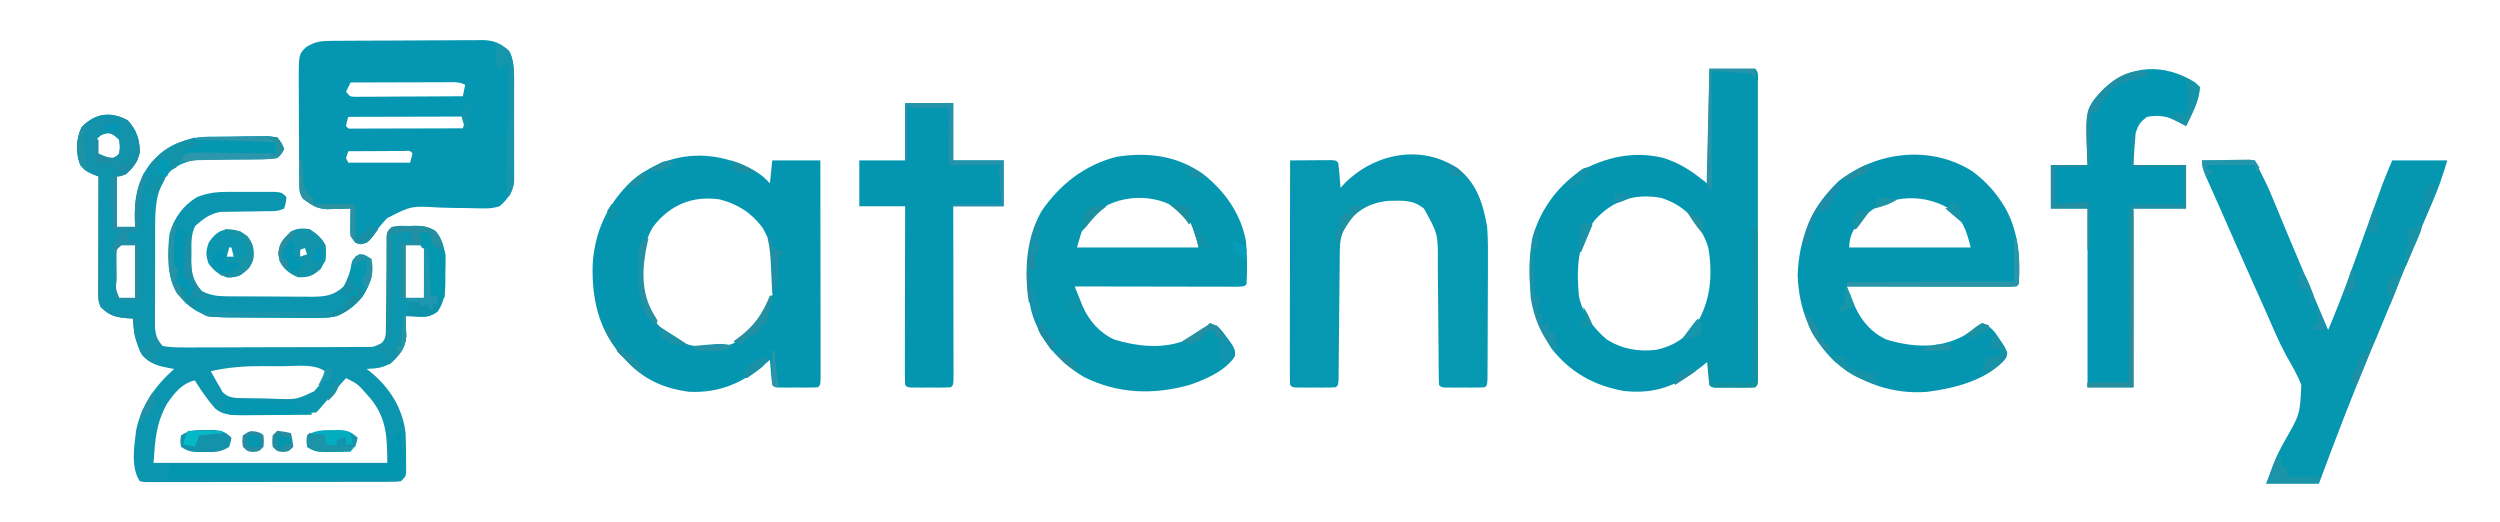 <?xml version="1.0" encoding="UTF-8"?>
<svg version="1.1" xmlns="http://www.w3.org/2000/svg" width="1091" height="228">
<path d="M0 0 C6.6 0 13.2 0 20 0 C21.716 1.716 21.126 3.971 21.127 6.315 C21.131 8.044 21.131 8.044 21.136 9.808 C21.132 11.721 21.132 11.721 21.129 13.674 C21.131 15.022 21.133 16.37 21.135 17.719 C21.139 21.39 21.137 25.061 21.134 28.733 C21.132 32.567 21.134 36.401 21.136 40.234 C21.138 46.674 21.135 53.114 21.13 59.553 C21.125 67.009 21.127 74.464 21.132 81.92 C21.137 88.309 21.137 94.699 21.135 101.089 C21.133 104.91 21.133 108.732 21.136 112.553 C21.139 116.145 21.137 119.736 21.131 123.328 C21.129 125.283 21.132 127.238 21.136 129.192 C21.133 130.345 21.13 131.498 21.127 132.685 C21.126 134.198 21.126 134.198 21.126 135.74 C21 138 21 138 20 139 C18.597 139.099 17.188 139.131 15.781 139.133 C14.507 139.135 14.507 139.135 13.207 139.137 C12.314 139.133 11.42 139.129 10.5 139.125 C9.16 139.131 9.16 139.131 7.793 139.137 C6.943 139.135 6.094 139.134 5.219 139.133 C4.434 139.132 3.65 139.131 2.842 139.129 C1 139 1 139 0 138 C-0.233 136.318 -0.413 134.629 -0.562 132.938 C-0.646 132.018 -0.73 131.099 -0.816 130.152 C-0.877 129.442 -0.938 128.732 -1 128 C-1.762 128.615 -2.524 129.23 -3.309 129.863 C-13.987 138.222 -23.644 142.193 -37.492 140.598 C-50.574 138.179 -60.707 132.521 -69 122 C-78.378 107.306 -80.165 91.07 -77.348 74.062 C-74.001 62.111 -67.112 52.203 -57 45 C-45.26 38.508 -33.448 35.821 -20.223 38.871 C-12.105 41.559 -8.203 44.397 -1 50 C-0.67 33.5 -0.34 17 0 0 Z M-50 66 C-57.687 76.107 -58.038 86.744 -57 99 C-55.472 106.795 -50.932 112.837 -45 118 C-38.4 122.305 -30.998 123.608 -23.238 122.664 C-15.887 121.085 -10.816 117.755 -6 112 C0.522 101.593 1.514 90.202 -0.461 78.199 C-1.13 75.983 -1.934 74.054 -3 72 C-3.391 71.233 -3.781 70.466 -4.184 69.676 C-8.059 63.033 -13.644 58.706 -21.012 56.359 C-32.585 54.268 -42.102 57.344 -50 66 Z " fill="#0496B0" transform="translate(746,30)"/>
<path d="M0 0 C3.819 4.256 5.188 8.366 5.188 14.062 C3.904 18.395 2.418 20.283 -0.812 23.438 C-2.132 23.767 -3.453 24.098 -4.812 24.438 C-4.812 31.698 -4.812 38.958 -4.812 46.438 C-2.172 46.438 0.468 46.438 3.188 46.438 C3.141 45.627 3.095 44.816 3.047 43.98 C2.723 34.037 4.014 25.926 10.438 18.062 C17.423 10.778 25.348 7.309 35.392 7.083 C36.134 7.077 36.876 7.072 37.641 7.066 C38.423 7.057 39.205 7.048 40.01 7.039 C41.651 7.025 43.291 7.016 44.932 7.012 C47.445 7 49.956 6.951 52.469 6.9 C54.068 6.891 55.667 6.884 57.266 6.879 C58.016 6.859 58.766 6.84 59.538 6.82 C61.653 6.838 61.653 6.838 65.188 7.438 C67.183 9.972 67.183 9.972 68.188 12.438 C67.208 14.408 67.208 14.408 65.188 16.438 C62.29 16.815 59.759 16.948 56.863 16.906 C56.043 16.913 55.223 16.92 54.378 16.928 C50.872 16.957 47.367 16.941 43.862 16.928 C41.299 16.926 38.738 16.947 36.176 16.969 C35.395 16.957 34.615 16.946 33.811 16.934 C28.205 16.985 23.845 18.244 19.188 21.438 C11.615 29.335 11.879 39.156 11.887 49.512 C11.88 51.375 11.88 51.375 11.874 53.275 C11.867 56.556 11.87 59.837 11.875 63.118 C11.875 65.128 11.865 67.137 11.851 69.147 C11.827 73.019 11.823 76.89 11.824 80.762 C11.815 81.958 11.806 83.154 11.796 84.386 C11.806 86.058 11.806 86.058 11.815 87.764 C11.815 88.742 11.814 89.719 11.813 90.726 C12.289 94.175 12.792 95.866 15.188 98.438 C18.339 98.939 20.954 99.101 24.109 99.053 C25.478 99.061 25.478 99.061 26.874 99.07 C29.896 99.081 32.916 99.057 35.938 99.031 C38.034 99.03 40.13 99.03 42.226 99.031 C46.621 99.03 51.015 99.011 55.41 98.979 C61.05 98.94 66.689 98.935 72.328 98.943 C76.657 98.946 80.986 98.934 85.315 98.917 C87.394 98.91 89.474 98.907 91.554 98.908 C94.458 98.906 97.361 98.884 100.266 98.857 C101.129 98.86 101.993 98.863 102.882 98.866 C107.2 98.941 107.2 98.941 110.908 97.046 C112.62 94.894 112.571 93.545 112.588 90.814 C112.601 89.88 112.615 88.946 112.629 87.983 C112.629 86.977 112.629 85.97 112.629 84.934 C112.642 83.899 112.655 82.865 112.669 81.8 C112.71 78.491 112.732 75.183 112.75 71.875 C112.774 68.563 112.802 65.251 112.842 61.94 C112.866 59.878 112.881 57.815 112.885 55.753 C112.896 54.822 112.906 53.891 112.916 52.931 C112.921 52.11 112.925 51.288 112.929 50.442 C113.188 48.438 113.188 48.438 115.188 46.438 C117.841 46.184 120.345 46.067 123 46.062 C123.712 46.038 124.424 46.014 125.158 45.988 C128.703 45.969 130.981 46.32 134.074 48.086 C138.986 53.551 138.524 59.977 138.5 66.938 C138.516 67.862 138.532 68.786 138.549 69.738 C138.553 75.038 138.25 78.905 135.188 83.438 C131.767 85.718 130.506 85.657 126.5 85.562 C125.506 85.544 124.512 85.526 123.488 85.508 C122.729 85.485 121.97 85.461 121.188 85.438 C121.222 86.246 121.257 87.054 121.293 87.887 C121.32 88.955 121.347 90.024 121.375 91.125 C121.41 92.181 121.445 93.236 121.48 94.324 C121.019 99.231 118.879 101.73 115.5 105.188 C111.94 108.048 108.665 108.206 104.188 108.438 C104.695 108.827 105.203 109.216 105.727 109.617 C114.148 116.461 119.909 125.535 121.188 136.438 C121.344 139.689 121.373 142.933 121.375 146.188 C121.387 147.05 121.399 147.912 121.412 148.801 C121.414 149.624 121.416 150.448 121.418 151.297 C121.422 152.044 121.426 152.792 121.43 153.562 C121.188 155.438 121.188 155.438 119.188 157.438 C117.167 157.692 117.167 157.692 114.633 157.698 C113.673 157.705 112.714 157.712 111.726 157.72 C110.671 157.717 109.615 157.715 108.527 157.712 C106.864 157.72 106.864 157.72 105.167 157.728 C101.486 157.742 97.806 157.741 94.125 157.738 C91.577 157.742 89.028 157.746 86.48 157.751 C81.134 157.759 75.787 157.759 70.44 157.753 C64.254 157.747 58.069 157.759 51.883 157.781 C45.938 157.8 39.993 157.804 34.048 157.8 C31.515 157.801 28.983 157.806 26.45 157.816 C22.916 157.828 19.382 157.821 15.848 157.81 C14.792 157.817 13.736 157.825 12.649 157.833 C11.69 157.826 10.731 157.819 9.742 157.812 C8.906 157.812 8.07 157.812 7.208 157.812 C6.541 157.689 5.875 157.565 5.188 157.438 C1.212 151.474 2.723 142.04 3.617 135.102 C5.925 124.244 11.988 115.739 20.188 108.438 C19.596 108.34 19.004 108.242 18.395 108.141 C13.376 107.191 9.761 106.327 6.188 102.438 C3.311 97.199 2.577 92.359 2.188 86.438 C1.596 86.412 1.004 86.386 0.395 86.359 C-4.862 85.982 -7.99 85.379 -11.812 81.438 C-13.098 78.866 -12.933 77.04 -12.926 74.162 C-12.926 73.061 -12.926 71.96 -12.926 70.825 C-12.921 69.633 -12.915 68.44 -12.91 67.211 C-12.909 65.993 -12.907 64.775 -12.906 63.52 C-12.9 59.618 -12.888 55.715 -12.875 51.812 C-12.87 49.172 -12.865 46.531 -12.861 43.891 C-12.85 37.406 -12.834 30.922 -12.812 24.438 C-13.601 24.137 -14.39 23.837 -15.203 23.527 C-17.803 22.441 -19.073 21.612 -20.812 19.438 C-22.679 13.837 -22.698 8.386 -20.25 3 C-14.349 -3.204 -7.415 -4.12 0 0 Z M-11.938 6.562 C-14.098 8.36 -14.098 8.36 -14.312 11.438 C-14.068 14.48 -14.068 14.48 -12.125 16.438 C-9.79 17.735 -9.79 17.735 -7.125 16.688 C-4.915 15.635 -4.915 15.635 -3.812 14.438 C-3.395 11.522 -3.395 11.522 -3.812 8.438 C-6.639 5.611 -8.283 4.628 -11.938 6.562 Z M-2.812 54.438 C-5 56.212 -5 56.212 -5.055 58.485 C-5.051 59.306 -5.047 60.127 -5.043 60.973 C-5.041 61.864 -5.039 62.755 -5.037 63.674 C-5.025 64.606 -5.013 65.539 -5 66.5 C-4.999 67.437 -4.999 68.373 -4.998 69.338 C-5.37 73.722 -5.37 73.722 -3.812 77.438 C-1.502 77.438 0.807 77.438 3.188 77.438 C3.188 69.847 3.188 62.258 3.188 54.438 C1.208 54.438 -0.772 54.438 -2.812 54.438 Z M121.188 54.438 C121.188 62.028 121.188 69.618 121.188 77.438 C123.828 77.438 126.468 77.438 129.188 77.438 C129.216 73.792 129.234 70.146 129.25 66.5 C129.258 65.459 129.267 64.418 129.275 63.346 C129.279 62.356 129.282 61.367 129.285 60.348 C129.29 59.431 129.296 58.515 129.301 57.571 C129.427 55.454 129.427 55.454 128.188 54.438 C125.877 54.438 123.567 54.438 121.188 54.438 Z M36.188 109.438 C36.786 110.51 37.384 111.582 38 112.688 C38.336 113.291 38.673 113.894 39.02 114.516 C39.405 115.15 39.79 115.784 40.188 116.438 C40.549 117.122 40.911 117.806 41.283 118.511 C44.093 121.353 47.03 121.123 50.82 121.18 C51.947 121.207 51.947 121.207 53.097 121.234 C54.689 121.263 56.281 121.281 57.873 121.289 C60.287 121.312 62.69 121.41 65.102 121.512 C73.73 121.763 73.73 121.763 81.312 118.149 C83.536 115.68 85.435 113.257 87.188 110.438 C82.505 105.755 73.381 107.275 67.09 107.252 C66.406 107.252 65.723 107.252 65.019 107.252 C62.956 107.25 60.894 107.232 58.832 107.213 C51.081 107.181 43.753 107.678 36.188 109.438 Z M95.188 112.438 C94.261 113.418 93.372 114.435 92.5 115.465 C91.966 116.092 91.433 116.719 90.883 117.365 C90.323 118.028 89.764 118.692 89.188 119.375 C88.084 120.676 86.979 121.977 85.875 123.277 C85.138 124.149 85.138 124.149 84.387 125.039 C83.188 126.438 83.188 126.438 82.188 127.438 C76.313 127.804 70.437 127.88 64.552 127.952 C62.569 127.984 60.587 128.032 58.605 128.096 C55.744 128.188 52.886 128.226 50.023 128.254 C49.144 128.292 48.265 128.33 47.358 128.37 C43.517 128.357 41.136 128.218 38.107 125.724 C36.311 123.702 34.722 121.662 33.188 119.438 C32.755 118.826 32.322 118.214 31.877 117.583 C30.946 116.224 30.06 114.834 29.188 113.438 C23.522 114.811 20.392 118.843 17.188 123.438 C12.265 132.172 11.93 139.049 11.188 149.438 C44.847 149.438 78.507 149.438 113.188 149.438 C113.188 136.811 112.677 128.587 104.188 119.438 C100.18 114.931 100.18 114.931 95.188 112.438 Z " fill="#0B95AF" transform="translate(55.812,52.562)"/>
<path d="M0 0 C0.751 -0.007 1.503 -0.013 2.277 -0.02 C4.77 -0.04 7.262 -0.051 9.755 -0.061 C10.606 -0.065 11.457 -0.069 12.334 -0.074 C16.841 -0.094 21.348 -0.109 25.854 -0.118 C30.506 -0.129 35.157 -0.164 39.809 -0.203 C43.388 -0.23 46.967 -0.238 50.546 -0.241 C52.261 -0.246 53.975 -0.258 55.689 -0.276 C58.093 -0.301 60.495 -0.3 62.898 -0.293 C63.603 -0.306 64.308 -0.319 65.034 -0.332 C70.034 -0.279 72.939 0.914 76.708 4.177 C78.693 7.691 78.963 10.721 78.983 14.714 C78.992 15.799 79.002 16.883 79.012 18.001 C79.011 19.162 79.01 20.324 79.009 21.521 C79.013 22.723 79.017 23.924 79.022 25.163 C79.028 27.701 79.028 30.24 79.024 32.778 C79.021 36.663 79.044 40.546 79.069 44.431 C79.072 46.898 79.072 49.366 79.071 51.833 C79.08 52.995 79.09 54.156 79.099 55.353 C79.093 56.438 79.087 57.522 79.08 58.64 C79.081 59.591 79.082 60.542 79.082 61.521 C78.463 65.919 76.094 69.355 72.708 72.177 C69.431 73.269 66.721 73.192 63.298 73.084 C59.616 72.968 55.935 72.944 52.251 72.911 C50.323 72.88 48.395 72.827 46.468 72.749 C34.168 72.007 34.168 72.007 23.633 77.383 C21.294 79.836 19.28 82.429 17.28 85.161 C14.708 88.177 14.708 88.177 11.992 88.797 C9.708 88.177 9.708 88.177 7.708 85.177 C7.513 82.259 7.513 82.259 7.583 78.99 C7.601 77.903 7.619 76.816 7.638 75.697 C7.661 74.865 7.684 74.034 7.708 73.177 C6.279 73.229 6.279 73.229 4.821 73.282 C3.567 73.31 2.313 73.337 1.021 73.365 C-0.842 73.417 -0.842 73.417 -2.741 73.47 C-7.228 73.1 -9.427 71.609 -12.905 68.939 C-14.9 66.405 -14.687 64.516 -14.712 61.316 C-14.728 60.111 -14.744 58.906 -14.76 57.665 C-14.76 56.362 -14.761 55.059 -14.761 53.716 C-14.768 52.365 -14.776 51.013 -14.784 49.662 C-14.797 46.829 -14.799 43.996 -14.793 41.163 C-14.787 37.539 -14.818 33.916 -14.858 30.292 C-14.884 27.501 -14.887 24.709 -14.883 21.918 C-14.886 19.934 -14.91 17.95 -14.935 15.967 C-14.859 5.955 -14.859 5.955 -11.88 2.882 C-7.745 0.158 -4.843 0.018 0 0 Z M7.708 18.177 C7.048 19.497 6.388 20.817 5.708 22.177 C7.489 24.373 7.489 24.373 9.809 24.418 C11.108 24.411 11.108 24.411 12.433 24.404 C13.904 24.404 13.904 24.404 15.405 24.404 C16.467 24.393 17.528 24.383 18.622 24.372 C19.707 24.369 20.792 24.367 21.909 24.364 C25.384 24.353 28.858 24.327 32.333 24.302 C34.685 24.292 37.036 24.283 39.388 24.275 C45.161 24.253 50.935 24.219 56.708 24.177 C57.038 22.527 57.368 20.877 57.708 19.177 C55.29 17.968 53.775 18.056 51.075 18.063 C50.114 18.064 49.153 18.064 48.163 18.064 C46.604 18.071 46.604 18.071 45.013 18.079 C43.95 18.081 42.888 18.082 41.793 18.084 C38.389 18.089 34.986 18.102 31.583 18.115 C29.28 18.12 26.976 18.124 24.673 18.128 C19.018 18.139 13.363 18.156 7.708 18.177 Z M6.708 33.177 C6.117 35.123 6.117 35.123 5.708 37.177 C6.711 38.401 6.711 38.401 8.726 38.297 C10.055 38.294 10.055 38.294 11.411 38.291 C12.913 38.29 12.913 38.29 14.445 38.29 C15.533 38.285 16.622 38.28 17.743 38.275 C18.852 38.273 19.96 38.272 21.102 38.27 C24.658 38.265 28.214 38.252 31.771 38.24 C34.175 38.234 36.579 38.23 38.983 38.226 C44.892 38.215 50.8 38.198 56.708 38.177 C57.299 36.231 57.299 36.231 57.708 34.177 C56.705 32.953 56.705 32.953 54.69 33.057 C53.361 33.06 53.361 33.06 52.005 33.063 C50.503 33.064 50.503 33.064 48.971 33.064 C47.883 33.069 46.794 33.074 45.673 33.079 C44.01 33.081 44.01 33.081 42.314 33.084 C38.758 33.089 35.202 33.102 31.646 33.115 C29.241 33.12 26.837 33.124 24.433 33.128 C18.524 33.139 12.616 33.156 6.708 33.177 Z M6.708 48.177 C6.378 49.167 6.048 50.157 5.708 51.177 C6.038 51.837 6.368 52.497 6.708 53.177 C15.618 53.177 24.528 53.177 33.708 53.177 C34.038 51.857 34.368 50.537 34.708 49.177 C33.638 47.882 33.638 47.882 31.116 48.063 C29.99 48.069 28.864 48.074 27.704 48.079 C25.882 48.084 25.882 48.084 24.022 48.089 C22.743 48.097 21.464 48.106 20.146 48.115 C18.221 48.121 18.221 48.121 16.257 48.128 C13.074 48.14 9.891 48.156 6.708 48.177 Z " fill="#0596B1" transform="translate(145.292,17.823)"/>
<path d="M0 0 C2.164 1.5 2.164 1.5 5.164 4.5 C5.494 1.2 5.824 -2.1 6.164 -5.5 C13.094 -5.5 20.024 -5.5 27.164 -5.5 C27.187 7.26 27.205 20.021 27.216 32.781 C27.221 38.706 27.228 44.63 27.24 50.554 C27.25 56.267 27.256 61.979 27.259 67.691 C27.261 69.876 27.264 72.06 27.27 74.245 C27.277 77.294 27.278 80.342 27.278 83.39 C27.281 84.303 27.285 85.216 27.288 86.156 C27.278 92.386 27.278 92.386 26.164 93.5 C24.761 93.599 23.352 93.631 21.945 93.633 C20.671 93.635 20.671 93.635 19.371 93.637 C18.478 93.633 17.584 93.629 16.664 93.625 C15.771 93.629 14.877 93.633 13.957 93.637 C13.108 93.635 12.258 93.634 11.383 93.633 C10.598 93.632 9.814 93.631 9.006 93.629 C7.164 93.5 7.164 93.5 6.164 92.5 C5.93 90.651 5.751 88.795 5.602 86.938 C5.518 85.926 5.434 84.914 5.348 83.871 C5.287 83.089 5.226 82.306 5.164 81.5 C4.581 82.019 3.999 82.539 3.398 83.074 C-6.524 91.514 -16.648 96.016 -29.836 95.5 C-40.943 94.144 -50.377 89.995 -57.836 81.5 C-58.555 80.75 -58.555 80.75 -59.289 79.984 C-69.576 68.866 -72.684 54.587 -72.184 39.82 C-71.278 25.334 -65.662 13.43 -55.195 3.473 C-38.726 -10.297 -17.829 -10.867 0 0 Z M-45.836 23.5 C-51.437 33.096 -52.38 44.49 -49.648 55.207 C-46.843 63.126 -42.278 69.451 -34.836 73.5 C-27.711 76.376 -18.295 77.182 -10.961 74.438 C-2.51 69.198 3.321 63.274 6.164 53.5 C7.709 43.186 7.425 32.953 1.926 23.852 C-3.002 17.274 -8.849 13.579 -16.836 11.5 C-28.766 9.83 -38.544 13.951 -45.836 23.5 Z " fill="#0496B0" transform="translate(330.836,75.5)"/>
<path d="M0 0 C5.331 4.028 9.581 8.506 13.121 14.168 C13.499 14.77 13.876 15.372 14.266 15.992 C19.903 26.063 20.972 37.841 20.121 49.168 C19.121 50.168 19.121 50.168 16.192 50.288 C14.879 50.286 13.567 50.284 12.215 50.281 C11.493 50.282 10.771 50.282 10.027 50.282 C7.63 50.281 5.233 50.273 2.836 50.266 C1.178 50.264 -0.479 50.262 -2.137 50.261 C-6.508 50.258 -10.88 50.248 -15.251 50.237 C-19.708 50.226 -24.166 50.222 -28.623 50.217 C-37.375 50.206 -46.127 50.189 -54.879 50.168 C-54.122 52.077 -53.356 53.983 -52.586 55.887 C-52.16 56.948 -51.735 58.01 -51.296 59.104 C-48.391 65.385 -43.858 70.614 -37.438 73.418 C-26.025 76.763 -14.68 77.441 -4.004 71.73 C-1.147 70.049 1.494 68.188 4.121 66.168 C8.114 67.676 9.715 70.012 11.996 73.543 C12.633 74.499 13.27 75.456 13.926 76.441 C15.121 79.168 15.121 79.168 14.625 81.301 C6.804 91.011 -8.074 94.695 -19.879 96.168 C-34.512 97.387 -49.047 92.362 -60.191 82.98 C-70.915 72.636 -75.854 60.108 -76.379 45.23 C-75.813 29.092 -70.346 15.507 -58.535 4.242 C-41.752 -8.864 -18.288 -11.638 0 0 Z M-49.004 21.168 C-51.996 25.033 -53.879 28.193 -53.879 33.168 C-36.389 33.168 -18.899 33.168 -0.879 33.168 C-2.938 24.931 -4.318 20.913 -10.879 15.855 C-23.197 8.927 -39.213 10.509 -49.004 21.168 Z " fill="#0496B1" transform="translate(860.879,74.832)"/>
<path d="M0 0 C9.536 7.457 16.656 17.377 18.887 29.547 C19.445 35.735 19.442 41.986 19.125 48.188 C18.125 49.188 18.125 49.188 15.195 49.308 C13.883 49.306 12.571 49.303 11.219 49.301 C10.497 49.301 9.775 49.301 9.031 49.301 C6.634 49.301 4.237 49.293 1.84 49.285 C0.182 49.283 -1.475 49.282 -3.133 49.281 C-7.505 49.277 -11.876 49.267 -16.247 49.256 C-20.705 49.246 -25.162 49.241 -29.619 49.236 C-38.371 49.226 -47.123 49.209 -55.875 49.188 C-55.119 51.097 -54.352 53.002 -53.582 54.906 C-53.156 55.968 -52.731 57.029 -52.292 58.123 C-49.365 64.454 -44.829 69.629 -38.359 72.438 C-28.84 75.311 -18.408 76.456 -8.875 73.188 C-5.848 71.499 -3.05 69.69 -0.25 67.648 C2.125 66.188 2.125 66.188 6.125 66.188 C8.301 68.453 8.301 68.453 10.438 71.438 C11.156 72.412 11.874 73.387 12.613 74.391 C14.125 77.188 14.125 77.188 14.137 79.328 C10.647 85.741 0.855 89.985 -5.875 92.188 C-21.589 96.576 -37.067 96.091 -51.812 88.719 C-63.123 82.058 -71.271 72.435 -74.84 59.762 C-78.171 45.47 -77.832 29.616 -70.441 16.488 C-62.401 4.678 -51.522 -3.851 -37.586 -7.395 C-23.941 -9.498 -11.494 -7.956 0 0 Z M-49.438 19.438 C-52.501 23.806 -52.501 23.806 -54.875 32.188 C-37.385 32.188 -19.895 32.188 -1.875 32.188 C-3.816 23.454 -5.138 19.627 -12 14.645 C-23.577 7.847 -40.02 9.511 -49.438 19.438 Z " fill="#0596B0" transform="translate(524.875,75.812)"/>
<path d="M0 0 C7.59 0 15.18 0 23 0 C28.621 11.243 28.621 11.243 30.84 16.598 C31.339 17.796 31.838 18.995 32.353 20.23 C32.611 20.855 32.869 21.479 33.135 22.122 C34.534 25.504 35.944 28.88 37.352 32.258 C37.645 32.961 37.937 33.665 38.239 34.39 C41.725 42.756 45.268 51.097 48.812 59.438 C49.435 60.904 50.058 62.371 50.681 63.838 C52.12 67.226 53.56 70.613 55 74 C58.516 65.768 61.73 57.466 64.758 49.043 C65.188 47.856 65.617 46.669 66.06 45.445 C67.189 42.327 68.315 39.208 69.44 36.088 C71.028 31.683 72.618 27.279 74.211 22.876 C75.056 20.542 75.899 18.207 76.739 15.871 C77.123 14.809 77.507 13.747 77.903 12.653 C78.236 11.728 78.57 10.802 78.914 9.849 C80.18 6.528 81.6 3.267 83 0 C90.92 0 98.84 0 107 0 C105.017 6.611 103.029 12.591 100.25 18.812 C95.944 28.658 91.891 38.596 87.875 48.562 C84.034 58.094 80.183 67.62 76.191 77.09 C75.88 77.829 75.569 78.568 75.248 79.329 C74.622 80.814 73.996 82.3 73.37 83.785 C65.416 102.673 58.133 121.788 51 141 C43.41 141 35.82 141 28 141 C28.598 139.371 29.196 137.741 29.812 136.062 C30.244 134.878 30.676 133.693 31.121 132.473 C32.518 128.919 34.251 125.65 36.098 122.309 C42.697 110.794 42.697 110.794 43.305 98.051 C41.603 93.576 39.206 89.486 36.817 85.348 C33.379 79.014 30.616 72.357 27.728 65.759 C25.9 61.602 24.034 57.462 22.172 53.32 C17.438 42.766 12.773 32.183 8.137 21.586 C7.028 19.063 5.905 16.546 4.777 14.031 C4.442 13.278 4.106 12.525 3.76 11.75 C3.154 10.39 2.543 9.032 1.927 7.676 C0.699 4.911 0 3.068 0 0 Z " fill="#0596B0" transform="translate(961,70)"/>
<path d="M0 0 C8.244 6.622 10.87 15.304 12.688 25.457 C13.077 30.872 13.064 36.263 13.016 41.688 C13.013 43.215 13.011 44.742 13.01 46.27 C13.005 49.442 12.991 52.615 12.969 55.787 C12.94 59.861 12.93 63.934 12.925 68.007 C12.921 71.148 12.911 74.288 12.899 77.429 C12.893 78.932 12.889 80.436 12.885 81.94 C12.878 84.026 12.864 86.113 12.849 88.2 C12.842 89.387 12.835 90.575 12.828 91.798 C12.688 94.457 12.688 94.457 11.688 95.457 C10.284 95.556 8.876 95.588 7.469 95.59 C6.195 95.592 6.195 95.592 4.895 95.594 C4.001 95.59 3.108 95.586 2.188 95.582 C1.294 95.586 0.401 95.59 -0.52 95.594 C-1.369 95.592 -2.219 95.591 -3.094 95.59 C-3.878 95.589 -4.663 95.588 -5.471 95.586 C-7.312 95.457 -7.312 95.457 -8.312 94.457 C-8.421 92.444 -8.459 90.428 -8.47 88.412 C-8.48 87.116 -8.491 85.821 -8.501 84.486 C-8.505 83.789 -8.508 83.091 -8.512 82.373 C-8.524 80.19 -8.543 78.008 -8.565 75.826 C-8.626 69.618 -8.68 63.411 -8.714 57.204 C-8.735 53.409 -8.77 49.615 -8.815 45.821 C-8.829 44.379 -8.837 42.937 -8.841 41.495 C-8.747 28.533 -8.747 28.533 -14.875 17.52 C-19.597 13.524 -24.428 13.986 -30.398 14.113 C-37.286 14.718 -42.727 17.311 -47.312 22.52 C-50.543 27.265 -51.563 30.044 -51.615 35.862 C-51.632 37.16 -51.649 38.458 -51.666 39.795 C-51.674 41.207 -51.683 42.619 -51.691 44.031 C-51.708 45.48 -51.725 46.93 -51.743 48.379 C-51.789 52.187 -51.823 55.996 -51.855 59.805 C-51.907 65.912 -51.972 72.019 -52.043 78.126 C-52.066 80.263 -52.082 82.399 -52.098 84.536 C-52.112 85.824 -52.125 87.113 -52.139 88.44 C-52.148 89.581 -52.158 90.721 -52.168 91.896 C-52.312 94.457 -52.312 94.457 -53.312 95.457 C-54.716 95.556 -56.124 95.588 -57.531 95.59 C-58.805 95.592 -58.805 95.592 -60.105 95.594 C-60.999 95.59 -61.892 95.586 -62.812 95.582 C-63.706 95.586 -64.599 95.59 -65.52 95.594 C-66.369 95.592 -67.219 95.591 -68.094 95.59 C-68.878 95.589 -69.663 95.588 -70.471 95.586 C-72.312 95.457 -72.312 95.457 -73.312 94.457 C-73.408 91.413 -73.438 88.392 -73.426 85.347 C-73.426 84.391 -73.426 83.435 -73.426 82.45 C-73.426 79.274 -73.418 76.098 -73.41 72.922 C-73.408 70.726 -73.407 68.53 -73.406 66.335 C-73.402 60.543 -73.392 54.751 -73.381 48.959 C-73.371 43.054 -73.366 37.149 -73.361 31.244 C-73.351 19.648 -73.334 8.053 -73.312 -3.543 C-70 -3.572 -66.688 -3.59 -63.375 -3.605 C-62.429 -3.614 -61.484 -3.622 -60.51 -3.631 C-59.161 -3.636 -59.161 -3.636 -57.785 -3.641 C-56.536 -3.648 -56.536 -3.648 -55.262 -3.656 C-53.312 -3.543 -53.312 -3.543 -52.312 -2.543 C-52.079 -0.694 -51.899 1.162 -51.75 3.02 C-51.624 4.537 -51.624 4.537 -51.496 6.086 C-51.436 6.868 -51.375 7.651 -51.312 8.457 C-50.673 7.756 -50.034 7.055 -49.375 6.332 C-36.198 -6.734 -16.023 -10.691 0 0 Z " fill="#0697B1" transform="translate(636.312,73.543)"/>
<path d="M0 0 C0.99 0.99 0.99 0.99 2 2 C1.843 8.121 -1.392 13.591 -4 19 C-5.702 18.01 -5.702 18.01 -7.438 17 C-11.953 14.754 -16.015 14.009 -21 15 C-24.032 17.198 -24.817 18.45 -26 22 C-26.226 24.393 -26.408 26.789 -26.562 29.188 C-26.707 31.436 -26.851 33.684 -27 36 C-19.41 36 -11.82 36 -4 36 C-4 42.27 -4 48.54 -4 55 C-11.59 55 -19.18 55 -27 55 C-27 80.74 -27 106.48 -27 133 C-33.6 133 -40.2 133 -47 133 C-47 107.26 -47 81.52 -47 55 C-52.28 55 -57.56 55 -63 55 C-63 48.73 -63 42.46 -63 36 C-57.72 36 -52.44 36 -47 36 C-47.087 33.9 -47.087 33.9 -47.176 31.758 C-47.779 11.298 -47.779 11.298 -40.133 2.965 C-28.496 -8.061 -13.32 -8.367 0 0 Z " fill="#0196B1" transform="translate(958,36)"/>
<path d="M0 0 C6.93 0 13.86 0 21 0 C21 8.25 21 16.5 21 25 C28.26 25 35.52 25 43 25 C43 31.6 43 38.2 43 45 C35.74 45 28.48 45 21 45 C21.005 47.358 21.01 49.715 21.016 52.144 C21.032 59.916 21.043 67.687 21.052 75.458 C21.057 80.172 21.064 84.886 21.075 89.599 C21.086 94.145 21.092 98.69 21.095 103.235 C21.097 104.973 21.1 106.711 21.106 108.449 C21.113 110.875 21.114 113.301 21.114 115.726 C21.117 116.452 21.121 117.178 21.124 117.926 C21.114 122.886 21.114 122.886 20 124 C18.597 124.099 17.188 124.131 15.781 124.133 C14.507 124.135 14.507 124.135 13.207 124.137 C12.314 124.133 11.42 124.129 10.5 124.125 C9.607 124.129 8.713 124.133 7.793 124.137 C6.943 124.135 6.094 124.134 5.219 124.133 C4.434 124.132 3.65 124.131 2.842 124.129 C1 124 1 124 0 123 C-0.095 120.566 -0.126 118.161 -0.114 115.726 C-0.114 114.965 -0.114 114.204 -0.114 113.42 C-0.113 110.894 -0.105 108.367 -0.098 105.84 C-0.096 104.092 -0.094 102.345 -0.093 100.598 C-0.09 95.99 -0.08 91.382 -0.069 86.773 C-0.058 82.075 -0.054 77.376 -0.049 72.678 C-0.038 63.452 -0.02 54.226 0 45 C-6.6 45 -13.2 45 -20 45 C-20 38.4 -20 31.8 -20 25 C-13.4 25 -6.8 25 0 25 C0 16.75 0 8.5 0 0 Z " fill="#0496B0" transform="translate(395,45)"/>
<path d="M0 0 C0.675 -0.002 1.35 -0.004 2.045 -0.006 C3.46 -0.007 4.875 -0.004 6.291 0.005 C8.461 0.016 10.63 0.005 12.801 -0.008 C14.18 -0.006 15.559 -0.004 16.938 0 C18.188 0.002 19.438 0.005 20.726 0.007 C23.703 0.266 23.703 0.266 25.703 2.266 C25.453 4.828 25.453 4.828 24.703 7.266 C21.894 8.67 19.514 8.411 16.375 8.441 C14.463 8.477 14.463 8.477 12.512 8.514 C10.486 8.549 8.462 8.578 6.436 8.592 C4.478 8.607 2.52 8.649 0.562 8.691 C-1.194 8.713 -1.194 8.713 -2.985 8.736 C-7.679 9.487 -10.641 11.803 -14.145 14.898 C-16.058 18.829 -15.769 22.832 -15.734 27.141 C-15.754 28.026 -15.774 28.912 -15.795 29.824 C-15.791 35.419 -15.237 38.969 -11.297 43.266 C-7.821 44.97 -4.994 45.523 -1.143 45.556 C0.359 45.575 0.359 45.575 1.891 45.595 C2.962 45.597 4.033 45.599 5.137 45.602 C6.803 45.612 6.803 45.612 8.502 45.622 C10.848 45.632 13.194 45.637 15.54 45.636 C19.124 45.641 22.707 45.677 26.291 45.715 C28.573 45.721 30.855 45.725 33.137 45.727 C34.74 45.748 34.74 45.748 36.376 45.77 C42.442 45.733 46.148 45.43 50.703 41.266 C52.478 37.843 53.611 34.599 54.641 30.891 C55.703 28.266 55.703 28.266 57.641 27.266 C59.703 27.266 59.703 27.266 62.703 29.266 C64.125 34.379 62.732 38.924 60.266 43.453 C57.307 48.536 52.959 51.772 47.703 54.266 C43.321 55.086 39.05 55.062 34.602 54.992 C33.366 54.993 32.13 54.994 30.857 54.995 C28.256 54.991 25.656 54.971 23.056 54.938 C19.083 54.891 15.113 54.897 11.141 54.91 C8.607 54.899 6.073 54.885 3.539 54.867 C2.357 54.869 1.174 54.871 -0.044 54.873 C-7.94 54.737 -12.439 53.673 -18.441 48.371 C-18.992 47.738 -19.542 47.105 -20.109 46.453 C-20.673 45.828 -21.236 45.203 -21.816 44.559 C-26.638 37.09 -26.316 26.835 -25.297 18.266 C-23.387 11.463 -19.412 5.908 -13.297 2.266 C-8.734 0.458 -4.894 0.009 0 0 Z " fill="#0B95AF" transform="translate(99.297,83.734)"/>
<path d="M0 0 C0 6.6 0 13.2 0 20 C-34.32 20 -68.64 20 -104 20 C-103.01 19.67 -102.02 19.34 -101 19 C-101 17.35 -101 15.7 -101 14 C-69.32 14 -37.64 14 -5 14 C-4.67 10.04 -4.34 6.08 -4 2 C-1 0 -1 0 0 0 Z " fill="#0195B0" transform="translate(175,189)"/>
<path d="M0 0 C3.819 4.256 5.188 8.366 5.188 14.062 C3.904 18.395 2.418 20.283 -0.812 23.438 C-3.125 24.312 -3.125 24.312 -4.812 24.438 C-5.143 23.448 -5.473 22.457 -5.812 21.438 C-7.133 21.438 -8.453 21.438 -9.812 21.438 C-10.951 23.715 -10.939 24.969 -10.942 27.497 C-10.945 28.336 -10.948 29.175 -10.951 30.039 C-10.949 30.95 -10.947 31.862 -10.945 32.801 C-10.946 33.744 -10.947 34.687 -10.948 35.658 C-10.949 37.663 -10.947 39.668 -10.943 41.673 C-10.938 44.699 -10.943 47.726 -10.949 50.752 C-10.954 58.891 -10.941 67.037 -10.555 75.168 C-10.509 76.135 -10.464 77.102 -10.417 78.098 C-9.996 80.584 -9.996 80.584 -7.909 82.239 C-5.529 83.6 -3.91 83.859 -1.188 84 C2.978 84.228 2.978 84.228 5.188 86.438 C5.383 89.258 5.383 89.258 5.312 92.562 C5.294 93.658 5.276 94.754 5.258 95.883 C5.235 96.726 5.211 97.569 5.188 98.438 C3.164 95.402 2.866 94.243 2.562 90.75 C2.488 89.942 2.413 89.134 2.336 88.301 C2.287 87.686 2.238 87.071 2.188 86.438 C1.596 86.412 1.004 86.386 0.395 86.359 C-4.862 85.982 -7.99 85.379 -11.812 81.438 C-13.098 78.866 -12.933 77.04 -12.926 74.162 C-12.926 73.061 -12.926 71.96 -12.926 70.825 C-12.921 69.633 -12.915 68.44 -12.91 67.211 C-12.909 65.993 -12.907 64.775 -12.906 63.52 C-12.9 59.618 -12.888 55.715 -12.875 51.812 C-12.87 49.172 -12.865 46.531 -12.861 43.891 C-12.85 37.406 -12.834 30.922 -12.812 24.438 C-13.601 24.137 -14.39 23.837 -15.203 23.527 C-17.803 22.441 -19.073 21.612 -20.812 19.438 C-22.679 13.837 -22.698 8.386 -20.25 3 C-14.349 -3.204 -7.415 -4.12 0 0 Z M-11.938 6.562 C-14.098 8.36 -14.098 8.36 -14.312 11.438 C-14.068 14.48 -14.068 14.48 -12.125 16.438 C-9.79 17.735 -9.79 17.735 -7.125 16.688 C-4.915 15.635 -4.915 15.635 -3.812 14.438 C-3.395 11.522 -3.395 11.522 -3.812 8.438 C-6.639 5.611 -8.283 4.628 -11.938 6.562 Z " fill="#1293AB" transform="translate(55.812,52.562)"/>
<path d="M0 0 C2.929 1.813 5.436 3.873 7 7 C7.514 11.458 7.305 13.501 4.938 17.375 C1.438 20.502 -0.337 21.083 -5 21 C-8.649 19.424 -11.136 17.533 -13 14 C-13.497 10.647 -13.741 8.229 -11.945 5.25 C-8.23 0.677 -5.867 -0.677 0 0 Z M-4 8 C-4 9.32 -4 10.64 -4 12 C-3.01 11.67 -2.02 11.34 -1 11 C-1.33 10.01 -1.66 9.02 -2 8 C-2.66 8 -3.32 8 -4 8 Z " fill="#1194AA" transform="translate(135,100)"/>
<path d="M0 0 C3.015 2.053 4.62 3.537 5.551 7.121 C5.852 10.626 5.682 13.002 3.668 15.949 C0.569 18.951 -1.252 19.961 -5.625 20.188 C-9.644 18.773 -11.436 17.394 -14 14 C-15.275 10.255 -15.195 8.552 -13.875 4.812 C-10.099 -0.851 -6.528 -1.865 0 0 Z M-5 7 C-5.33 8.32 -5.66 9.64 -6 11 C-5.01 11 -4.02 11 -3 11 C-3.33 9.68 -3.66 8.36 -4 7 C-4.33 7 -4.66 7 -5 7 Z " fill="#0C96AF" transform="translate(105,101)"/>
<path d="M0 0 C0.33 0 0.66 0 1 0 C1 4.62 1 9.24 1 14 C8.59 14 16.18 14 24 14 C24 20.27 24 26.54 24 33 C16.41 33 8.82 33 1 33 C1 58.74 1 84.48 1 111 C-5.6 111 -12.2 111 -19 111 C-19 110.34 -19 109.68 -19 109 C-13.06 109 -7.12 109 -1 109 C-1.005 106.708 -1.01 104.416 -1.016 102.055 C-1.032 94.495 -1.043 86.936 -1.052 79.376 C-1.057 74.791 -1.064 70.206 -1.075 65.622 C-1.086 61.2 -1.092 56.778 -1.095 52.356 C-1.097 50.666 -1.1 48.976 -1.106 47.286 C-1.113 44.925 -1.114 42.565 -1.114 40.204 C-1.117 39.5 -1.121 38.797 -1.124 38.072 C-1.114 33.228 -1.114 33.228 0 31 C7.59 31 15.18 31 23 31 C23 25.72 23 20.44 23 15 C15.41 15 7.82 15 0 15 C0 10.05 0 5.1 0 0 Z " fill="#1B90A5" transform="translate(930,58)"/>
<path d="M0 0 C2.688 0.875 2.688 0.875 5 2 C5.656 8.78 4.602 12.684 1.191 18.543 C-2.758 22.971 -7.027 26.462 -12.988 27.54 C-16.421 27.724 -19.805 27.728 -23.242 27.656 C-24.488 27.653 -25.733 27.649 -27.016 27.645 C-30.3 27.628 -33.582 27.584 -36.866 27.529 C-40.215 27.481 -43.565 27.479 -46.914 27.469 C-49.461 27.45 -52.008 27.43 -54.555 27.406 C-55.758 27.398 -56.961 27.389 -58.2 27.38 C-59.312 27.361 -60.424 27.342 -61.57 27.322 C-63.038 27.302 -63.038 27.302 -64.536 27.281 C-67 27 -67 27 -70 25 C-68.908 25.007 -68.908 25.007 -67.794 25.013 C-60.923 25.054 -54.052 25.084 -47.181 25.104 C-43.649 25.114 -40.117 25.128 -36.585 25.151 C-32.521 25.177 -28.458 25.186 -24.395 25.195 C-22.497 25.211 -22.497 25.211 -20.562 25.227 C-18.791 25.227 -18.791 25.227 -16.984 25.227 C-15.947 25.231 -14.91 25.236 -13.841 25.241 C-10.871 24.989 -8.692 24.248 -6 23 C-6 22.34 -6 21.68 -6 21 C-5.01 20.505 -5.01 20.505 -4 20 C-5.65 19.01 -7.3 18.02 -9 17 C-8.381 16.196 -7.763 15.391 -7.125 14.562 C-4.833 11.192 -4.194 7.942 -3.59 3.953 C-3 2 -3 2 0 0 Z " fill="#0397B0" transform="translate(157,111)"/>
<path d="M0 0 C4.824 -0.025 9.648 -0.043 14.471 -0.055 C16.114 -0.06 17.756 -0.067 19.398 -0.075 C21.754 -0.088 24.109 -0.093 26.465 -0.098 C27.203 -0.103 27.942 -0.108 28.703 -0.113 C30.469 -0.113 32.235 -0.062 34 0 C35 1 35 1 35 6 C21.8 6 8.6 6 -5 6 C-5 6.66 -5 7.32 -5 8 C-6.32 7.67 -7.64 7.34 -9 7 C-7.812 5.062 -7.812 5.062 -6 3 C-3.375 2.375 -3.375 2.375 -1 2 C-0.67 1.34 -0.34 0.68 0 0 Z " fill="#0497B2" transform="translate(86,61)"/>
<path d="M0 0 C1 3 1 3 0.094 5.176 C-1.566 9.462 -1.429 13.842 -1.566 18.381 C-1.798 23.798 -1.798 23.798 -4 26 C-5.32 26 -6.64 26 -8 26 C-7.67 27.32 -7.34 28.64 -7 30 C-6.361 30.124 -5.721 30.247 -5.062 30.375 C-4.382 30.581 -3.701 30.788 -3 31 C-1.721 33.557 -1.887 35.367 -1.902 38.227 C-1.906 39.258 -1.909 40.289 -1.912 41.352 C-1.92 42.432 -1.929 43.512 -1.938 44.625 C-1.942 45.713 -1.947 46.801 -1.951 47.922 C-1.963 50.615 -1.979 53.307 -2 56 C-3.458 56.027 -4.917 56.046 -6.375 56.062 C-7.593 56.08 -7.593 56.08 -8.836 56.098 C-11 56 -11 56 -13 55 C-13 48.4 -13 41.8 -13 35 C-13.66 34.67 -14.32 34.34 -15 34 C-13.35 31.36 -11.7 28.72 -10 26 C-11.32 25.67 -12.64 25.34 -14 25 C-14.33 17.41 -14.66 9.82 -15 2 C-14.01 2 -13.02 2 -12 2 C-12 9.26 -12 16.52 -12 24 C-9.36 24 -6.72 24 -4 24 C-4.046 23.189 -4.093 22.378 -4.141 21.543 C-4.403 13.488 -3.299 7.348 0 0 Z M-10 32 C-12.187 33.775 -12.187 33.775 -12.243 36.047 C-12.239 36.868 -12.235 37.689 -12.23 38.535 C-12.229 39.427 -12.227 40.318 -12.225 41.236 C-12.212 42.169 -12.2 43.102 -12.188 44.062 C-12.187 44.999 -12.186 45.936 -12.186 46.9 C-12.558 51.284 -12.558 51.284 -11 55 C-8.69 55 -6.38 55 -4 55 C-4 47.41 -4 39.82 -4 32 C-5.98 32 -7.96 32 -10 32 Z " fill="#218FA5" transform="translate(63,75)"/>
<path d="M0 0 C6.93 0 13.86 0 21 0 C21 8.25 21 16.5 21 25 C28.26 25 35.52 25 43 25 C43 31.6 43 38.2 43 45 C35.74 45 28.48 45 21 45 C21 44.67 21 44.34 21 44 C27.93 44 34.86 44 42 44 C41.67 38.39 41.34 32.78 41 27 C39.496 27.012 37.991 27.023 36.441 27.035 C34.482 27.045 32.522 27.054 30.562 27.062 C29.073 27.075 29.073 27.075 27.553 27.088 C26.608 27.091 25.664 27.094 24.691 27.098 C23.38 27.106 23.38 27.106 22.041 27.114 C20 27 20 27 19 26 C18.913 24.219 18.893 22.435 18.902 20.652 C18.906 19.573 18.909 18.493 18.912 17.381 C18.92 16.245 18.929 15.108 18.938 13.938 C18.942 12.797 18.947 11.657 18.951 10.482 C18.963 7.655 18.979 4.827 19 2 C17.302 2.017 17.302 2.017 15.57 2.035 C14.089 2.045 12.607 2.054 11.125 2.062 C10.379 2.071 9.632 2.079 8.863 2.088 C3.227 2.113 3.227 2.113 1 1 C1 8.92 1 16.84 1 25 C0.67 25 0.34 25 0 25 C0 16.75 0 8.5 0 0 Z " fill="#2492AA" transform="translate(395,45)"/>
<path d="M0 0 C2.375 -0.188 2.375 -0.188 5 0 C7 3 7 3 7 5 C7.652 5.435 8.304 5.871 8.976 6.32 C11 8 11 8 11.454 10.268 C11.433 11.132 11.412 11.996 11.391 12.887 C11.378 13.825 11.365 14.762 11.352 15.729 C11.318 16.705 11.285 17.681 11.25 18.688 C11.232 19.676 11.214 20.664 11.195 21.682 C11.148 24.122 11.082 26.561 11 29 C9 29.043 7 29.041 5 29 C3.416 27.416 3.78 25.723 3.684 23.527 C3.621 22.179 3.621 22.179 3.557 20.803 C3.517 19.857 3.478 18.912 3.438 17.938 C3.394 16.988 3.351 16.039 3.307 15.061 C3.2 12.707 3.098 10.354 3 8 C2.34 7.67 1.68 7.34 1 7 C-0.188 4.562 -0.188 4.562 -1 2 C-0.67 1.34 -0.34 0.68 0 0 Z " fill="#0398B0" transform="translate(183,101)"/>
<path d="M0 0 C0.66 0.33 1.32 0.66 2 1 C2.023 9.849 2.041 18.698 2.052 27.546 C2.057 31.655 2.064 35.763 2.075 39.872 C2.086 43.833 2.092 47.795 2.095 51.757 C2.097 53.271 2.1 54.786 2.106 56.301 C2.113 58.415 2.114 60.53 2.114 62.644 C2.116 63.85 2.118 65.056 2.12 66.298 C2 69 2 69 1 70 C-0.403 70.099 -1.812 70.131 -3.219 70.133 C-4.493 70.135 -4.493 70.135 -5.793 70.137 C-6.686 70.133 -7.58 70.129 -8.5 70.125 C-9.393 70.129 -10.287 70.133 -11.207 70.137 C-12.057 70.135 -12.906 70.134 -13.781 70.133 C-14.566 70.132 -15.35 70.131 -16.158 70.129 C-18 70 -18 70 -19 69 C-19.072 67.314 -19.084 65.625 -19.062 63.938 C-19.053 63.018 -19.044 62.099 -19.035 61.152 C-19.024 60.442 -19.012 59.732 -19 59 C-18.67 59 -18.34 59 -18 59 C-18 61.97 -18 64.94 -18 68 C-12.06 68 -6.12 68 0 68 C0 45.56 0 23.12 0 0 Z " fill="#12929E" transform="translate(765,99)"/>
<path d="M0 0 C0.33 0 0.66 0 1 0 C1.869 4.488 2.135 8.744 2.125 13.312 C2.129 15.163 2.129 15.163 2.133 17.051 C2 20 2 20 1 21 C-1.301 21.094 -3.604 21.117 -5.906 21.114 C-6.628 21.114 -7.35 21.114 -8.094 21.114 C-10.491 21.113 -12.888 21.105 -15.285 21.098 C-16.943 21.096 -18.6 21.094 -20.258 21.093 C-24.63 21.09 -29.001 21.08 -33.372 21.069 C-37.83 21.058 -42.287 21.054 -46.744 21.049 C-55.496 21.038 -64.248 21.021 -73 21 C-73 20.34 -73 19.68 -73 19 C-48.91 19 -24.82 19 0 19 C0 12.73 0 6.46 0 0 Z " fill="#2995A7" transform="translate(879,104)"/>
<path d="M0 0 C1.825 -0.025 1.825 -0.025 3.688 -0.051 C7.157 0.33 8.507 0.95 11 3.312 C10.427 6.18 10.139 7.174 8 9.312 C5.311 9.511 2.749 9.591 0.062 9.562 C-0.666 9.57 -1.395 9.578 -2.146 9.586 C-5.958 9.572 -7.758 9.474 -11 7.312 C-11.188 4.688 -11.188 4.688 -11 2.312 C-7.37 0.034 -4.228 0.013 0 0 Z " fill="#04ACC0" transform="translate(145,187.688)"/>
<path d="M0 0 C1.319 -0.017 2.637 -0.034 3.996 -0.051 C7.624 0.319 8.991 0.82 11.562 3.312 C11.25 5.188 11.25 5.188 10.562 7.312 C6.939 9.728 4.246 9.61 0.062 9.562 C-0.614 9.57 -1.291 9.578 -1.988 9.586 C-5.687 9.571 -7.284 9.415 -10.438 7.312 C-10.812 4.812 -10.812 4.812 -10.438 2.312 C-6.836 -0.088 -4.161 -0.02 0 0 Z " fill="#1592AB" transform="translate(89.438,187.688)"/>
<path d="M0 0 C2.875 -0.054 5.749 -0.094 8.625 -0.125 C9.433 -0.142 10.241 -0.159 11.074 -0.176 C15.86 -0.215 19.45 0.374 24 2 C24.99 1.67 25.98 1.34 27 1 C29.333 0.96 31.667 0.956 34 1 C33.01 1.99 32.02 2.98 31 4 C33.31 4.33 35.62 4.66 38 5 C38 5.33 38 5.66 38 6 C32.91 6.049 27.82 6.086 22.729 6.11 C20.997 6.12 19.264 6.134 17.532 6.151 C15.045 6.175 12.558 6.186 10.07 6.195 C9.293 6.206 8.516 6.216 7.715 6.227 C5.809 6.227 3.903 6.122 2 6 C1.34 5.34 0.68 4.68 0 4 C0 2.68 0 1.36 0 0 Z " fill="#0497B2" transform="translate(98,175)"/>
<path d="M0 0 C0.712 -0.024 1.424 -0.049 2.158 -0.074 C5.835 -0.095 7.995 0.256 11.148 2.195 C13.661 4.882 13.941 6.759 14.188 10.375 C12.25 9.562 12.25 9.562 10.188 8.375 C9.188 5.375 9.188 5.375 9.188 3.375 C6.713 2.88 6.713 2.88 4.188 2.375 C4.518 4.355 4.848 6.335 5.188 8.375 C2.877 8.375 0.568 8.375 -1.812 8.375 C-1.812 15.965 -1.812 23.555 -1.812 31.375 C-2.473 31.375 -3.132 31.375 -3.812 31.375 C-3.812 23.455 -3.812 15.535 -3.812 7.375 C-2.163 7.375 -0.512 7.375 1.188 7.375 C1.188 5.725 1.188 4.075 1.188 2.375 C-3.268 2.87 -3.268 2.87 -7.812 3.375 C-8.143 18.555 -8.473 33.735 -8.812 49.375 C-9.143 49.375 -9.473 49.375 -9.812 49.375 C-9.863 42.718 -9.898 36.061 -9.922 29.404 C-9.932 27.138 -9.946 24.872 -9.963 22.606 C-9.988 19.355 -9.999 16.103 -10.008 12.852 C-10.018 11.834 -10.028 10.816 -10.039 9.767 C-10.039 8.827 -10.039 7.886 -10.04 6.917 C-10.044 6.086 -10.048 5.255 -10.053 4.4 C-9.408 -1.033 -4.252 0.008 0 0 Z " fill="#248FA1" transform="translate(178.812,98.625)"/>
<path d="M0 0 C5 2 5 2 6.79 4.345 C8.571 9.725 8.408 14.845 8.363 20.477 C8.364 21.679 8.364 22.882 8.365 24.121 C8.362 26.658 8.353 29.195 8.336 31.731 C8.313 35.618 8.316 39.504 8.322 43.391 C8.317 45.857 8.31 48.323 8.301 50.789 C8.302 52.534 8.302 52.534 8.304 54.315 C8.294 55.397 8.284 56.478 8.275 57.592 C8.27 58.542 8.265 59.492 8.261 60.471 C7.99 63.096 7.334 64.745 6 67 C4.963 63.889 4.911 61.866 4.978 58.611 C4.998 57.51 5.018 56.409 5.039 55.274 C5.08 53.493 5.08 53.493 5.121 51.676 C5.145 50.459 5.168 49.243 5.193 47.989 C5.269 44.097 5.353 40.205 5.438 36.312 C5.491 33.676 5.543 31.04 5.596 28.404 C5.725 21.936 5.86 15.468 6 9 C4.35 9.66 2.7 10.32 1 11 C0.67 7.37 0.34 3.74 0 0 Z " fill="#1596AD" transform="translate(216,19)"/>
<path d="M0 0 C2.929 1.813 5.436 3.873 7 7 C7.25 10.438 7.25 10.438 7 14 C6.01 14.99 5.02 15.98 4 17 C4.33 14.03 4.66 11.06 5 8 C2.947 9.842 2.947 9.842 2 12 C1.34 12 0.68 12 0 12 C0 10.68 0 9.36 0 8 C-1.95 8.195 -1.95 8.195 -4 9 C-5.284 10.984 -5.284 10.984 -6 13 C-6.33 10.36 -6.66 7.72 -7 5 C-7.99 5.33 -8.98 5.66 -10 6 C-11.23 9.512 -11.23 9.512 -12 13 C-11.34 13 -10.68 13 -10 13 C-9.67 14.65 -9.34 16.3 -9 18 C-12.013 15.646 -12.924 14.457 -13.562 10.625 C-12.825 5.874 -11.365 4.365 -8 1 C-5.097 -0.451 -3.227 -0.372 0 0 Z " fill="#1194AC" transform="translate(135,100)"/>
<path d="M0 0 C4.93 -0.124 9.858 -0.214 14.789 -0.275 C16.466 -0.3 18.143 -0.334 19.82 -0.377 C22.231 -0.438 24.64 -0.466 27.051 -0.488 C28.176 -0.527 28.176 -0.527 29.324 -0.566 C31.447 -0.568 31.447 -0.568 35 0 C36.997 2.531 36.997 2.531 38 5 C37.027 6.964 37.027 6.964 35 9 C32.071 9.414 29.503 9.581 26.57 9.574 C25.329 9.595 25.329 9.595 24.063 9.617 C21.417 9.659 18.771 9.674 16.125 9.688 C13.486 9.717 10.847 9.751 8.208 9.79 C6.567 9.812 4.925 9.828 3.283 9.837 C-0.608 9.873 -4.199 10.05 -8 11 C-7.065 9.024 -7.065 9.024 -5 7 C-1.993 6.409 0.989 6.536 4.043 6.609 C5.368 6.618 5.368 6.618 6.721 6.627 C9.543 6.649 12.365 6.699 15.188 6.75 C17.101 6.77 19.014 6.788 20.928 6.805 C25.619 6.849 30.309 6.918 35 7 C34.505 4.525 34.505 4.525 34 2 C22.78 1.67 11.56 1.34 0 1 C0 0.67 0 0.34 0 0 Z " fill="#2C96AC" transform="translate(86,60)"/>
<path d="M0 0 C0 6.93 0 13.86 0 21 C0.66 21.33 1.32 21.66 2 22 C2 22.99 2 23.98 2 25 C2.66 25 3.32 25 4 25 C3.34 26.32 2.68 27.64 2 29 C1.34 29 0.68 29 0 29 C-0.268 28.402 -0.536 27.804 -0.812 27.188 C-1.86 24.944 -1.86 24.944 -3.688 23.562 C-4.121 23.047 -4.554 22.531 -5 22 C-4.625 19.375 -4.625 19.375 -4 17 C-4.33 16.67 -4.66 16.34 -5 16 C-5.099 14.044 -5.13 12.084 -5.125 10.125 C-5.128 9.055 -5.13 7.985 -5.133 6.883 C-5 4 -5 4 -4 1 C-1 0 -1 0 0 0 Z " fill="#0296B2" transform="translate(81,100)"/>
<path d="M0 0 C0.33 0 0.66 0 1 0 C1 25.41 1 50.82 1 77 C-5.6 77 -12.2 77 -19 77 C-19 76.34 -19 75.68 -19 75 C-13.06 75 -7.12 75 -1 75 C-0.67 50.25 -0.34 25.5 0 0 Z " fill="#288C9B" transform="translate(930,92)"/>
<path d="M0 0 C0.33 0 0.66 0 1 0 C1.026 0.892 1.052 1.784 1.078 2.703 C1.135 3.874 1.192 5.044 1.25 6.25 C1.296 7.41 1.343 8.57 1.391 9.766 C2.095 13.504 3.197 14.556 6 17 C6 17.66 6 18.32 6 19 C7.823 18.983 7.823 18.983 9.684 18.965 C11.268 18.955 12.853 18.946 14.438 18.938 C15.24 18.929 16.042 18.921 16.869 18.912 C18.913 18.903 20.957 18.948 23 19 C24 20 24 20 24.098 23.16 C24.086 24.448 24.074 25.736 24.062 27.062 C24.053 28.353 24.044 29.643 24.035 30.973 C24.024 31.972 24.012 32.971 24 34 C24.99 33.34 25.98 32.68 27 32 C27.66 31.67 28.32 31.34 29 31 C29 30.34 29 29.68 29 29 C30.65 29.33 32.3 29.66 34 30 C29.738 35.846 29.738 35.846 26.312 36.562 C24 36 24 36 22 33 C21.805 30.082 21.805 30.082 21.875 26.812 C21.893 25.726 21.911 24.639 21.93 23.52 C21.953 22.688 21.976 21.857 22 21 C20.571 21.052 20.571 21.052 19.113 21.105 C17.859 21.133 16.605 21.16 15.312 21.188 C13.45 21.24 13.45 21.24 11.551 21.293 C7.738 20.978 6.023 20.272 3 18 C2.406 17.602 1.811 17.203 1.199 16.793 C-0.754 13.873 -0.311 10.695 -0.188 7.312 C-0.174 6.611 -0.16 5.909 -0.146 5.186 C-0.111 3.457 -0.057 1.728 0 0 Z " fill="#2B92A2" transform="translate(131,70)"/>
<path d="M0 0 C4.95 0 9.9 0 15 0 C15 0.33 15 0.66 15 1 C10.71 1 6.42 1 2 1 C2 6.28 2 11.56 2 17 C6.62 16.67 11.24 16.34 16 16 C17.174 18.349 17.115 19.738 17.098 22.352 C17.094 23.202 17.091 24.053 17.088 24.93 C17.08 25.819 17.071 26.709 17.062 27.625 C17.058 28.522 17.053 29.419 17.049 30.344 C17.037 32.563 17.021 34.781 17 37 C16.67 37 16.34 37 16 37 C16 31.06 16 25.12 16 19 C10.72 19 5.44 19 0 19 C0 12.73 0 6.46 0 0 Z " fill="#218EA2" transform="translate(895,72)"/>
<path d="M0 0 C0.33 0.99 0.66 1.98 1 3 C-1.619 4.746 -3.038 5.387 -6 6 C-5.67 7.32 -5.34 8.64 -5 10 C-5.66 10 -6.32 10 -7 10 C-7.33 10.99 -7.66 11.98 -8 13 C-10.062 14.188 -10.062 14.188 -12 15 C-13 12 -13 12 -13 10 C-15.712 11.613 -18.374 13.249 -21 15 C-18.419 9.144 -13.816 5.269 -8.027 2.66 C-5.368 1.696 -2.712 0.803 0 0 Z " fill="#1393A7" transform="translate(85,60)"/>
<path d="M0 0 C0.33 0 0.66 0 1 0 C1 2.97 1 5.94 1 9 C0.34 9 -0.32 9 -1 9 C-0.67 15.6 -0.34 22.2 0 29 C0.66 29.33 1.32 29.66 2 30 C1.67 32.31 1.34 34.62 1 37 C1.66 37 2.32 37 3 37 C3 38.65 3 40.3 3 42 C4.485 41.505 4.485 41.505 6 41 C6 42.32 6 43.64 6 45 C6.66 45 7.32 45 8 45 C8.66 47.97 9.32 50.94 10 54 C2.906 48.122 -0.497 38.936 -2 30 C-2.269 26.328 -2.28 22.68 -2.25 19 C-2.258 18.054 -2.265 17.108 -2.273 16.133 C-2.258 10.412 -1.63 5.486 0 0 Z " fill="#1D91A7" transform="translate(670,100)"/>
<path d="M0 0 C0 0.66 0 1.32 0 2 C-0.969 2.248 -1.939 2.495 -2.938 2.75 C-4.295 3.157 -5.649 3.574 -7 4 C-7.745 4.222 -8.49 4.443 -9.258 4.672 C-15.516 6.921 -17.831 10.082 -20.809 15.953 C-21.202 16.629 -21.595 17.304 -22 18 C-22.66 18 -23.32 18 -24 18 C-24.33 25.59 -24.66 33.18 -25 41 C-25.33 41 -25.66 41 -26 41 C-27.064 17.28 -27.064 17.28 -21 10 C-15.154 3.628 -8.955 -0.655 0 0 Z " fill="#1E8FA5" transform="translate(937,31)"/>
<path d="M0 0 C0.99 0 1.98 0 3 0 C1.679 5.614 -2.437 7.996 -7 11 C-9.598 12.299 -11.502 12.134 -14.412 12.145 C-15.543 12.152 -16.675 12.158 -17.84 12.165 C-19.067 12.166 -20.294 12.167 -21.559 12.168 C-23.441 12.173 -23.441 12.173 -25.362 12.178 C-28.021 12.183 -30.68 12.186 -33.339 12.185 C-36.747 12.185 -40.154 12.199 -43.562 12.216 C-46.811 12.23 -50.06 12.229 -53.309 12.23 C-55.146 12.241 -55.146 12.241 -57.021 12.252 C-58.723 12.248 -58.723 12.248 -60.459 12.243 C-61.459 12.244 -62.459 12.246 -63.489 12.247 C-66 12 -66 12 -69 10 C-67.908 10.007 -67.908 10.007 -66.794 10.013 C-59.923 10.054 -53.052 10.084 -46.181 10.104 C-42.649 10.114 -39.117 10.128 -35.585 10.151 C-31.521 10.177 -27.458 10.186 -23.395 10.195 C-21.497 10.211 -21.497 10.211 -19.562 10.227 C-17.791 10.227 -17.791 10.227 -15.984 10.227 C-14.947 10.231 -13.91 10.236 -12.841 10.241 C-9.871 9.989 -7.692 9.248 -5 8 C-5 7.34 -5 6.68 -5 6 C-3.625 4.375 -3.625 4.375 -2 3 C-1.34 3 -0.68 3 0 3 C0 2.01 0 1.02 0 0 Z " fill="#1B95AC" transform="translate(156,126)"/>
<path d="M0 0 C0.33 0 0.66 0 1 0 C1.33 1.65 1.66 3.3 2 5 C2.66 5 3.32 5 4 5 C4 6.32 4 7.64 4 9 C8.62 9 13.24 9 18 9 C18 9.99 18 10.98 18 12 C10.41 12 2.82 12 -5 12 C-1 2 -1 2 0 0 Z " fill="#1B94A7" transform="translate(994,199)"/>
<path d="M0 0 C0.66 0.33 1.32 0.66 2 1 C2.33 7.6 2.66 14.2 3 21 C3.99 21 4.98 21 6 21 C6 22.32 6 23.64 6 25 C5.34 25 4.68 25 4 25 C4 25.66 4 26.32 4 27 C3.34 27 2.68 27 2 27 C2 26.34 2 25.68 2 25 C0.68 25.33 -0.64 25.66 -2 26 C-2 25.34 -2 24.68 -2 24 C-3.65 24 -5.3 24 -7 24 C-7.33 23.34 -7.66 22.68 -8 22 C-5.36 22 -2.72 22 0 22 C0 14.74 0 7.48 0 0 Z " fill="#1D96AE" transform="translate(185,108)"/>
<path d="M0 0 C3.78 1.492 5.494 3.586 7.812 6.875 C8.438 7.739 9.063 8.602 9.707 9.492 C11 12 11 12 10.828 14.242 C9.715 16.606 8.382 17.078 6 18 C4.938 16.188 4.938 16.188 4 14 C4.33 13.01 4.66 12.02 5 11 C4.34 10.67 3.68 10.34 3 10 C3.66 8.68 4.32 7.36 5 6 C4.34 6 3.68 6 3 6 C2.67 5.01 2.34 4.02 2 3 C0.059 3.276 0.059 3.276 -2 4 C-2.99 5.485 -2.99 5.485 -4 7 C-6.438 8.25 -6.438 8.25 -9 9 C-9.99 8.67 -10.98 8.34 -12 8 C-11.218 7.506 -10.435 7.013 -9.629 6.504 C-8.617 5.863 -7.605 5.223 -6.562 4.562 C-5.553 3.924 -4.544 3.286 -3.504 2.629 C-1.154 1.224 -1.154 1.224 0 0 Z " fill="#1194AD" transform="translate(528,141)"/>
<path d="M0 0 C3.459 1.249 6.147 2.675 9 5 C8.495 11.23 5.674 16.455 3 22 C0.36 20.68 -2.28 19.36 -5 18 C-1 16 -1 16 1.25 16.375 C2.116 16.684 2.116 16.684 3 17 C3.717 12.302 4.23 8.648 3 4 C3 3.34 3 2.68 3 2 C2.01 2 1.02 2 0 2 C0 1.34 0 0.68 0 0 Z " fill="#1593A9" transform="translate(951,33)"/>
<path d="M0 0 C4.073 0.24 6.535 0.683 9.938 3 C12.343 6.499 12.859 8.583 12.613 12.77 C11.663 16.226 9.855 17.944 7.023 20.047 C3.814 21.559 1.312 20.946 -2 20 C-2 19.67 -2 19.34 -2 19 C-0.02 19 1.96 19 4 19 C4 18.34 4 17.68 4 17 C4.66 16.67 5.32 16.34 6 16 C5.67 15.01 5.34 14.02 5 13 C6.32 13 7.64 13 9 13 C10.262 11.954 10.262 11.954 10.188 9.625 C10.2 6.766 10.2 6.766 8 4 C6.335 3.658 4.668 3.326 3 3 C1.188 1.438 1.188 1.438 0 0 Z M1 13 C2.98 13.99 2.98 13.99 5 15 C3.68 15.33 2.36 15.66 1 16 C1 15.01 1 14.02 1 13 Z " fill="#1993A6" transform="translate(98,100)"/>
<path d="M0 0 C6.6 0 13.2 0 20 0 C20 1.32 20 2.64 20 4 C19.34 3.34 18.68 2.68 18 2 C12.39 1.67 6.78 1.34 1 1 C1 18.16 1 35.32 1 53 C-1 51 -1 51 -1.203 48.823 C-1.18 47.922 -1.158 47.02 -1.135 46.091 C-1.115 45.07 -1.095 44.049 -1.074 42.998 C-1.042 41.892 -1.01 40.787 -0.977 39.648 C-0.952 38.519 -0.927 37.39 -0.901 36.227 C-0.818 32.609 -0.722 28.992 -0.625 25.375 C-0.567 22.927 -0.509 20.479 -0.453 18.031 C-0.313 12.021 -0.16 6.01 0 0 Z " fill="#2892A6" transform="translate(746,30)"/>
<path d="M0 0 C2.339 0.287 4.674 0.619 7 1 C7 2.32 7 3.64 7 5 C10.96 5.33 14.92 5.66 19 6 C18.67 6.66 18.34 7.32 18 8 C15.396 8.054 12.792 8.094 10.188 8.125 C9.45 8.142 8.712 8.159 7.951 8.176 C4.088 8.211 2.291 8.194 -1 6 C-1.25 3.438 -1.25 3.438 -1 1 C-0.67 0.67 -0.34 0.34 0 0 Z " fill="#1C94A8" transform="translate(135,189)"/>
<path d="M0 0 C0.99 0 1.98 0 3 0 C3.33 2.64 3.66 5.28 4 8 C5.32 8.33 6.64 8.66 8 9 C6.75 11 6.75 11 5 13 C3.68 13 2.36 13 1 13 C0.67 11.35 0.34 9.7 0 8 C-0.66 8 -1.32 8 -2 8 C-1.125 1.125 -1.125 1.125 0 0 Z " fill="#0396B2" transform="translate(125,105)"/>
<path d="M0 0 C2.942 2.739 5.339 5.309 7 9 C6.358 12.422 4.063 13.805 1.375 15.75 C0.256 16.508 -0.868 17.261 -2 18 C-2.66 17.67 -3.32 17.34 -4 17 C-3.34 15.02 -2.68 13.04 -2 11 C-0.02 10.67 1.96 10.34 4 10 C4 9.34 4 8.68 4 8 C2.68 7.67 1.36 7.34 0 7 C0 4.69 0 2.38 0 0 Z " fill="#1791A6" transform="translate(869,145)"/>
<path d="M0 0 C1 3 1 3 0 6 C-0.069 8.228 -0.085 10.458 -0.062 12.688 C-0.053 13.867 -0.044 15.046 -0.035 16.262 C-0.024 17.165 -0.012 18.069 0 19 C0.66 19.33 1.32 19.66 2 20 C1.835 20.784 1.67 21.567 1.5 22.375 C0.938 24.882 0.938 24.882 1 27 C2.32 27.66 3.64 28.32 5 29 C5 29.99 5 30.98 5 32 C5.99 32.33 6.98 32.66 8 33 C9.188 35.562 9.188 35.562 10 38 C7.004 36.671 5.031 35.279 2.875 32.812 C2.377 32.262 1.88 31.712 1.367 31.145 C-2.14 25.643 -2.317 19.681 -2.25 13.375 C-2.258 12.638 -2.265 11.9 -2.273 11.141 C-2.259 6.987 -1.859 3.733 0 0 Z " fill="#2592A5" transform="translate(76,97)"/>
<path d="M0 0 C2.375 0.688 2.375 0.688 3.375 1.688 C3.562 4.125 3.562 4.125 3.375 6.688 C1.375 8.688 1.375 8.688 -1.125 8.938 C-3.625 8.688 -3.625 8.688 -5.625 6.688 C-5.938 4.188 -5.938 4.188 -5.625 1.688 C-2.625 -0.312 -2.625 -0.312 0 0 Z " fill="#288CA1" transform="translate(111.625,188.312)"/>
<path d="M0 0 C0.33 0 0.66 0 1 0 C1.082 1.895 1.139 3.791 1.188 5.688 C1.222 6.743 1.257 7.799 1.293 8.887 C0.794 14.185 -2.07 17.577 -6 21 C-6.66 21 -7.32 21 -8 21 C-8 19.35 -8 17.7 -8 16 C-9.32 15.34 -10.64 14.68 -12 14 C-10.35 12.68 -8.7 11.36 -7 10 C-7 11.32 -7 12.64 -7 14 C-6.01 14 -5.02 14 -4 14 C-3.67 13.01 -3.34 12.02 -3 11 C-2.34 10.01 -1.68 9.02 -1 8 C-0.549 5.951 -0.549 5.951 -0.375 3.812 C-0.251 2.554 -0.128 1.296 0 0 Z " fill="#1393AA" transform="translate(176,138)"/>
<path d="M0 0 C1.312 3.937 0.243 6.125 -1 10 C-0.34 10 0.32 10 1 10 C0.67 11.32 0.34 12.64 0 14 C-0.66 14 -1.32 14 -2 14 C-1.67 16.64 -1.34 19.28 -1 22 C-1.99 21.67 -2.98 21.34 -4 21 C-3.835 21.99 -3.67 22.98 -3.5 24 C-2.915 28.027 -2.929 31.935 -3 36 C-3.33 36 -3.66 36 -4 36 C-5.431 27.591 -5.155 20.033 -3.625 11.688 C-3.499 10.993 -3.373 10.299 -3.243 9.584 C-2.567 6.112 -1.809 3.059 0 0 Z " fill="#228DA2" transform="translate(453,96)"/>
<path d="M0 0 C0.66 0 1.32 0 2 0 C2.026 1.302 2.052 2.604 2.078 3.945 C2.134 5.672 2.192 7.398 2.25 9.125 C2.264 9.981 2.278 10.837 2.293 11.719 C2.506 17.27 3.311 20.595 7 25 C9.106 26.833 9.106 26.833 11 28 C7.625 28.125 7.625 28.125 4 28 C3.34 27.34 2.68 26.68 2 26 C2.66 25.01 3.32 24.02 4 23 C3.34 23 2.68 23 2 23 C2 22.01 2 21.02 2 20 C1.01 19.67 0.02 19.34 -1 19 C-0.67 12.73 -0.34 6.46 0 0 Z " fill="#1A8FA6" transform="translate(81,102)"/>
<path d="M0 0 C3.125 0.375 3.125 0.375 6 1 C6.625 3.875 6.625 3.875 7 7 C5 9 5 9 2.5 9.25 C0 9 0 9 -2 7 C-2.25 4.5 -2.25 4.5 -2 2 C-1.34 1.34 -0.68 0.68 0 0 Z " fill="#258DA0" transform="translate(121,188)"/>
<path d="M0 0 C0 0.99 0 1.98 0 3 C-0.66 3.66 -1.32 4.32 -2 5 C-2.433 6.155 -2.866 7.31 -3.312 8.5 C-5.292 12.606 -6.01 12.465 -10 14 C-11.314 16.685 -11.314 16.685 -12 20 C-12.184 20.717 -12.369 21.433 -12.559 22.172 C-13.057 24.11 -13.53 26.055 -14 28 C-14.66 27.67 -15.32 27.34 -16 27 C-14.349 15.807 -8.351 7.437 0 0 Z " fill="#1C8DA9" transform="translate(803,79)"/>
<path d="M0 0 C0.66 0 1.32 0 2 0 C1.856 0.606 1.711 1.212 1.562 1.836 C-0.763 12.333 -1.519 23.38 4.188 32.938 C4.786 33.948 5.384 34.959 6 36 C5.67 36.66 5.34 37.32 5 38 C0.681 34.298 -1.109 29.489 -2 24 C-2.21 20.46 -2.185 16.921 -2.188 13.375 C-2.2 12.421 -2.212 11.467 -2.225 10.484 C-2.227 9.569 -2.228 8.654 -2.23 7.711 C-2.235 6.879 -2.239 6.046 -2.243 5.189 C-2 3 -2 3 0 0 Z " fill="#2190A3" transform="translate(281,104)"/>
<path d="M0 0 C3.792 -0.087 7.583 -0.14 11.375 -0.188 C12.995 -0.225 12.995 -0.225 14.648 -0.264 C15.68 -0.273 16.711 -0.283 17.773 -0.293 C18.727 -0.309 19.68 -0.324 20.662 -0.341 C21.819 -0.172 21.819 -0.172 23 0 C23.66 0.99 24.32 1.98 25 3 C24.67 3.99 24.34 4.98 24 6 C23.67 4.68 23.34 3.36 23 2 C16.07 2 9.14 2 2 2 C2 2.66 2 3.32 2 4 C2.99 4.33 3.98 4.66 5 5 C4.01 5.66 3.02 6.32 2 7 C0.539 4.353 0 3.106 0 0 Z " fill="#2396AC" transform="translate(961,70)"/>
<path d="M0 0 C0.66 0 1.32 0 2 0 C1.63 2.593 0.944 4.081 -0.562 6.25 C-4.172 8.842 -6.609 8.354 -11 8 C-11.66 7.67 -12.32 7.34 -13 7 C-12.67 5.35 -12.34 3.7 -12 2 C-10.68 2 -9.36 2 -8 2 C-8 2.66 -8 3.32 -8 4 C-6.68 3.67 -5.36 3.34 -4 3 C-4 3.66 -4 4.32 -4 5 C-3.34 5 -2.68 5 -2 5 C-2 4.34 -2 3.68 -2 3 C-1.34 3 -0.68 3 0 3 C0 2.01 0 1.02 0 0 Z " fill="#0D92AA" transform="translate(191,130)"/>
<path d="M0 0 C0 1.65 0 3.3 0 5 C3.049 6.011 3.049 6.011 6 5 C6.33 5.99 6.66 6.98 7 8 C6.01 8 5.02 8 4 8 C4 8.66 4 9.32 4 10 C-1.429 10.362 -1.429 10.362 -3.875 8.812 C-5.397 6.361 -5.436 4.832 -5 2 C-2 0 -2 0 0 0 Z " fill="#0495B4" transform="translate(98,109)"/>
<path d="M0 0 C1.562 1.75 1.562 1.75 3 4 C2.688 6.25 2.688 6.25 2 8 C1.34 7.67 0.68 7.34 0 7 C0.66 8.98 1.32 10.96 2 13 C-1.889 11.739 -3.894 10.547 -6 7 C-6 6.34 -6 5.68 -6 5 C-4.68 5 -3.36 5 -2 5 C-2 4.01 -2 3.02 -2 2 C-1.34 1.34 -0.68 0.68 0 0 Z " fill="#1593A8" transform="translate(67,146)"/>
<path d="M0 0 C2.97 0.495 2.97 0.495 6 1 C6 1.66 6 2.32 6 3 C9.76 6.76 12.759 7.589 18 8 C18.33 8.99 18.66 9.98 19 11 C19.66 11 20.32 11 21 11 C21 11.66 21 12.32 21 13 C12.669 10.755 5.006 7.288 0 0 Z M19 7 C19.99 7.495 19.99 7.495 21 8 C20.01 8.495 20.01 8.495 19 9 C19 8.34 19 7.68 19 7 Z " fill="#1A92A5" transform="translate(799,155)"/>
<path d="M0 0 C0.66 0 1.32 0 2 0 C2 1.32 2 2.64 2 4 C4.475 4.99 4.475 4.99 7 6 C6.34 6.66 5.68 7.32 5 8 C4.75 10.138 4.596 12.287 4.5 14.438 C4.222 20.668 4.222 20.668 2 24 C1.939 22.686 1.879 21.373 1.816 20.02 C1.732 18.284 1.647 16.548 1.562 14.812 C1.523 13.948 1.484 13.084 1.443 12.193 C1.237 8.041 0.999 4.055 0 0 Z " fill="#1F8FA5" transform="translate(335,104)"/>
<path d="M0 0 C4.95 0 9.9 0 15 0 C15 0.33 15 0.66 15 1 C11.7 1.33 8.4 1.66 5 2 C4.34 3.65 3.68 5.3 3 7 C1.35 6.67 -0.3 6.34 -2 6 C-1.494 3.831 -1 2 0 0 Z " fill="#03B8C7" transform="translate(82,188)"/>
<path d="M0 0 C-1.748 5.467 -3.658 10.758 -6 16 C-6.33 16 -6.66 16 -7 16 C-7.33 13.69 -7.66 11.38 -8 9 C-7.34 8.67 -6.68 8.34 -6 8 C-6.093 6.855 -6.093 6.855 -6.188 5.688 C-6 3 -6 3 -4.688 1.188 C-3 0 -3 0 0 0 Z " fill="#1491AA" transform="translate(1064,80)"/>
<path d="M0 0 C0.33 0 0.66 0 1 0 C0.495 4.289 -0.056 8.113 -2 12 C-2.99 12.495 -2.99 12.495 -4 13 C-4 13.66 -4 14.32 -4 15 C-5.638 16.046 -7.31 17.04 -9 18 C-9.701 18.578 -10.402 19.155 -11.125 19.75 C-11.744 20.163 -12.363 20.575 -13 21 C-13.99 20.67 -14.98 20.34 -16 20 C-15.469 19.625 -14.938 19.25 -14.391 18.863 C-7.019 13.523 -3.429 8.372 0 0 Z " fill="#228FA2" transform="translate(336,129)"/>
<path d="M0 0 C2.316 4.631 2.273 6.08 1 11 C-0.865 14.117 -2.828 16.556 -6.312 17.875 C-6.869 17.916 -7.426 17.957 -8 18 C-7.67 16.35 -7.34 14.7 -7 13 C-6.361 12.876 -5.721 12.752 -5.062 12.625 C-4.382 12.419 -3.701 12.213 -3 12 C-2.67 11.34 -2.34 10.68 -2 10 C-1.34 10 -0.68 10 0 10 C0 6.7 0 3.4 0 0 Z " fill="#198EA6" transform="translate(59,59)"/>
<path d="M0 0 C0.66 0 1.32 0 2 0 C-0.274 7.182 -3.036 14.076 -6 21 C-7.043 19.113 -7.043 19.113 -8 17 C-7.312 15.188 -7.312 15.188 -6 13 C-5.444 11.756 -4.903 10.506 -4.375 9.25 C-3.921 8.178 -3.467 7.105 -3 6 C-2.34 6 -1.68 6 -1 6 C-0.67 4.02 -0.34 2.04 0 0 Z " fill="#1C90A7" transform="translate(1034,148)"/>
<path d="M0 0 C1.137 3.41 0.916 3.863 -0.434 7.012 C-0.753 7.769 -1.072 8.526 -1.4 9.307 C-1.743 10.092 -2.085 10.878 -2.438 11.688 C-2.776 12.485 -3.114 13.282 -3.463 14.104 C-4.3 16.073 -5.149 18.037 -6 20 C-7.276 16.171 -6.404 14.054 -5.375 10.254 C-4.971 7.826 -5.24 6.317 -6 4 C-4.68 4 -3.36 4 -2 4 C-1.34 2.68 -0.68 1.36 0 0 Z " fill="#1993A8" transform="translate(1056,96)"/>
<path d="M0 0 C0.66 0.33 1.32 0.66 2 1 C0.338 6.857 -1.47 12.459 -4 18 C-5.176 14.326 -5.074 10.831 -5 7 C-4.34 7 -3.68 7 -3 7 C-3 6.34 -3 5.68 -3 5 C-2.01 5 -1.02 5 0 5 C0 3.35 0 1.7 0 0 Z " fill="#1A92A6" transform="translate(1047,115)"/>
<path d="M0 0 C1.98 0 3.96 0 6 0 C5.278 0.66 4.556 1.32 3.812 2 C-0.483 6.283 -3.359 11.584 -6 17 C-6 14.69 -6 12.38 -6 10 C-5.34 10 -4.68 10 -4 10 C-4.041 9.216 -4.082 8.432 -4.125 7.625 C-4 5 -4 5 -2 3 C-1.01 3 -0.02 3 1 3 C0.67 2.01 0.34 1.02 0 0 Z " fill="#1D90A3" transform="translate(589,90)"/>
<path d="M0 0 C-1.285 2.867 -2.571 4.976 -5 7 C-5.66 7 -6.32 7 -7 7 C-7 7.66 -7 8.32 -7 9 C-8.65 8.67 -10.3 8.34 -12 8 C-4.432 0 -4.432 0 0 0 Z " fill="#1293A9" transform="translate(695,73)"/>
<path d="M0 0 C0.99 0 1.98 0 3 0 C1.861 4.842 -0.943 7.006 -4.824 9.773 C-7.955 11.539 -10.433 11.851 -14 12 C-11.063 10.477 -8.083 9.199 -5 8 C-5 7.34 -5 6.68 -5 6 C-3.625 4.375 -3.625 4.375 -2 3 C-1.34 3 -0.68 3 0 3 C0 2.01 0 1.02 0 0 Z " fill="#188DA0" transform="translate(156,126)"/>
<path d="M0 0 C2.625 0.938 2.625 0.938 5 2 C5.473 10.193 5.473 10.193 3.5 13.562 C3.005 14.037 2.51 14.511 2 15 C1.375 13.188 1.375 13.188 1 11 C1.66 10.01 2.32 9.02 3 8 C3.167 4.875 3.167 4.875 3 2 C-0.726 3.119 -0.726 3.119 -3 6 C-2.625 3.562 -2.625 3.562 -2 1 C-1.34 0.67 -0.68 0.34 0 0 Z " fill="#2692A8" transform="translate(157,111)"/>
<path d="M0 0 C6 7.714 6 7.714 6 12 C6.66 12 7.32 12 8 12 C8 12.66 8 13.32 8 14 C8.66 14 9.32 14 10 14 C10.33 15.65 10.66 17.3 11 19 C5.268 13.759 0.6 8.005 0 0 Z " fill="#228FA2" transform="translate(788,136)"/>
<path d="M0 0 C2.993 1.098 3.846 1.677 5.25 4.625 C5.497 5.409 5.745 6.192 6 7 C5.01 6.67 4.02 6.34 3 6 C2.67 5.01 2.34 4.02 2 3 C0.059 3.276 0.059 3.276 -2 4 C-2.99 5.485 -2.99 5.485 -4 7 C-6.438 8.25 -6.438 8.25 -9 9 C-9.99 8.67 -10.98 8.34 -12 8 C-11.218 7.506 -10.435 7.013 -9.629 6.504 C-8.617 5.863 -7.605 5.223 -6.562 4.562 C-5.553 3.924 -4.544 3.286 -3.504 2.629 C-1.154 1.224 -1.154 1.224 0 0 Z " fill="#2590A1" transform="translate(528,141)"/>
<path d="M0 0 C0.33 0.66 0.66 1.32 1 2 C0.67 2.763 0.34 3.526 0 4.312 C-1.193 7.52 -0.838 8.726 0 12 C0.377 14.662 0.683 17.33 1 20 C-2 18 -2 18 -3 15 C-3.502 9.309 -3.726 4.657 0 0 Z " fill="#1E93A6" transform="translate(37,54)"/>
<path d="M0 0 C-3.583 2.389 -5.314 2.269 -9.562 2.25 C-11.297 2.258 -11.297 2.258 -13.066 2.266 C-16 2 -16 2 -18 0 C-15.751 -0.195 -13.5 -0.381 -11.25 -0.562 C-9.997 -0.667 -8.744 -0.771 -7.453 -0.879 C-4.605 -0.979 -2.657 -0.906 0 0 Z " fill="#2492A6" transform="translate(320,151)"/>
<path d="M0 0 C2.256 2.256 2.966 4.046 4.125 7 C4.478 7.887 4.831 8.774 5.195 9.688 C6 12 6 12 6 14 C5.34 14 4.68 14 4 14 C3.67 12.02 3.34 10.04 3 8 C2.01 8.33 1.02 8.66 0 9 C0 8.34 0 7.68 0 7 C-0.66 6.67 -1.32 6.34 -2 6 C-1.34 4.02 -0.68 2.04 0 0 Z " fill="#1993A9" transform="translate(1004,118)"/>
<path d="M0 0 C1.65 0.33 3.3 0.66 5 1 C1.917 5.228 1.917 5.228 0 7 C-2.812 7.375 -2.812 7.375 -5 7 C-5 6.01 -5 5.02 -5 4 C-4.01 3.67 -3.02 3.34 -2 3 C-1.34 2.67 -0.68 2.34 0 2 C0 1.34 0 0.68 0 0 Z " fill="#1790A7" transform="translate(160,99)"/>
<path d="M0 0 C-1.163 3.489 -2.14 4.1 -5.062 6.188 C-5.796 6.717 -6.529 7.247 -7.285 7.793 C-7.851 8.191 -8.417 8.59 -9 9 C-9.66 8.67 -10.32 8.34 -11 8 C-8.25 3.125 -8.25 3.125 -6 2 C-3 0 -3 0 0 0 Z " fill="#1990A4" transform="translate(335,156)"/>
<path d="M0 0 C1.312 3.937 0.243 6.125 -1 10 C-0.34 10 0.32 10 1 10 C0.688 11.938 0.688 11.938 0 14 C-0.99 14.33 -1.98 14.66 -3 15 C-3.363 9.198 -2.257 5.36 0 0 Z " fill="#1892AA" transform="translate(453,96)"/>
<path d="M0 0 C1.32 0.66 2.64 1.32 4 2 C2.333 5.333 0.667 8.667 -1 12 C-1 11.01 -1 10.02 -1 9 C-1.99 8.67 -2.98 8.34 -4 8 C-3.67 6.35 -3.34 4.7 -3 3 C-2.01 3.33 -1.02 3.66 0 4 C0 2.68 0 1.36 0 0 Z " fill="#1292A9" transform="translate(68,76)"/>
<path d="M0 0 C1.493 2.323 2.114 3.431 1.562 6.188 C-0.844 8.979 -3.461 8.738 -7 9 C-6.022 7.687 -5.042 6.374 -4.062 5.062 C-3.517 4.332 -2.972 3.601 -2.41 2.848 C-1 1 -1 1 0 0 Z " fill="#1596AD" transform="translate(741,139)"/>
<path d="M0 0 C1.671 0.062 1.671 0.062 3.375 0.125 C2.632 0.682 1.89 1.239 1.125 1.812 C-1.55 4.062 -3.512 6.356 -5.625 9.125 C-6.285 9.785 -6.945 10.445 -7.625 11.125 C-7.343 9.665 -7.049 8.207 -6.75 6.75 C-6.588 5.938 -6.425 5.126 -6.258 4.289 C-5.118 0.391 -4.025 0.139 0 0 Z " fill="#1B90A0" transform="translate(479.625,89.875)"/>
<path d="M0 0 C3 1 3 1 4 3 C4.619 3.268 5.237 3.536 5.875 3.812 C9.202 5.672 10.343 8.686 12 12 C8.168 10.439 5.826 7.971 3 5 C2.402 4.443 1.804 3.886 1.188 3.312 C0 2 0 2 0 0 Z " fill="#1D91A4" transform="translate(269,151)"/>
<path d="M0 0 C0.99 0.66 1.98 1.32 3 2 C2.67 3.32 2.34 4.64 2 6 C-0.64 6 -3.28 6 -6 6 C-6 5.01 -6 4.02 -6 3 C-4.68 2.67 -3.36 2.34 -2 2 C-2 2.99 -2 3.98 -2 5 C-1.01 5 -0.02 5 1 5 C0.67 3.35 0.34 1.7 0 0 Z " fill="#1491AB" transform="translate(153,189)"/>
<path d="M0 0 C1 2 1 2 0.441 3.945 C0.151 4.665 -0.139 5.384 -0.438 6.125 C-0.725 6.849 -1.012 7.574 -1.309 8.32 C-1.537 8.875 -1.765 9.429 -2 10 C-2.66 10 -3.32 10 -4 10 C-4.33 11.65 -4.66 13.3 -5 15 C-6.045 12.298 -6.082 11.216 -5.039 8.457 C-4.572 7.584 -4.106 6.712 -3.625 5.812 C-3.164 4.932 -2.702 4.052 -2.227 3.145 C-1 1 -1 1 0 0 Z " fill="#2092A8" transform="translate(67,171)"/>
<path d="M0 0 C0.99 0.33 1.98 0.66 3 1 C3 1.66 3 2.32 3 3 C1.793 3.433 1.793 3.433 0.562 3.875 C-2.133 4.733 -2.133 4.733 -3 7 C-4.32 6.34 -5.64 5.68 -7 5 C-5.906 4.133 -4.799 3.282 -3.688 2.438 C-3.073 1.962 -2.458 1.486 -1.824 0.996 C-1.222 0.667 -0.62 0.339 0 0 Z " fill="#1B91A2" transform="translate(865,141)"/>
<path d="M0 0 C0.66 0.33 1.32 0.66 2 1 C1.196 1.887 0.391 2.774 -0.438 3.688 C-2.704 6.383 -3.684 8.421 -4 12 C-3.34 12 -2.68 12 -2 12 C-1.67 13.65 -1.34 15.3 -1 17 C-4.013 14.646 -4.924 13.457 -5.562 9.625 C-4.833 4.922 -3.278 3.36 0 0 Z " fill="#2B8FA0" transform="translate(127,101)"/>
<path d="M0 0 C1.771 1.125 3.542 2.25 5.312 3.375 C6.299 4.001 7.285 4.628 8.301 5.273 C10.213 6.497 12.111 7.741 14 9 C11.03 8.67 8.06 8.34 5 8 C5 7.34 5 6.68 5 6 C4.01 6 3.02 6 2 6 C1.34 4.02 0.68 2.04 0 0 Z " fill="#1D91A6" transform="translate(287,142)"/>
<path d="M0 0 C0.99 0.495 0.99 0.495 2 1 C2 2.65 2 4.3 2 6 C2.66 6.33 3.32 6.66 4 7 C3.477 9.763 2.891 12.326 2 15 C-0.104 9.871 -0.218 5.439 0 0 Z " fill="#1393AC" transform="translate(450,126)"/>
<path d="M0 0 C0.99 0.33 1.98 0.66 3 1 C0.525 6.94 0.525 6.94 -2 13 C-2.33 13 -2.66 13 -3 13 C-2.887 11.02 -2.759 9.041 -2.625 7.062 C-2.555 5.96 -2.486 4.858 -2.414 3.723 C-2.277 2.824 -2.141 1.926 -2 1 C-1.34 0.67 -0.68 0.34 0 0 Z " fill="#1991A7" transform="translate(692,97)"/>
<path d="M0 0 C0.33 0 0.66 0 1 0 C1.33 3.3 1.66 6.6 2 10 C0.35 10.33 -1.3 10.66 -3 11 C-2.449 7.051 -1.611 3.651 0 0 Z " fill="#1792A7" transform="translate(1036,91)"/>
<path d="M0 0 C2.64 0.33 5.28 0.66 8 1 C8.731 2.977 9.394 4.981 10 7 C9.67 7.66 9.34 8.32 9 9 C8.443 8.258 7.886 7.515 7.312 6.75 C5.07 4.083 2.779 2.084 0 0 Z " fill="#188FA0" transform="translate(510,89)"/>
<path d="M0 0 C1.65 0 3.3 0 5 0 C5.33 1.65 5.66 3.3 6 5 C4.02 5 2.04 5 0 5 C0 3.35 0 1.7 0 0 Z " fill="#0495B1" transform="translate(108,190)"/>
<path d="M0 0 C0.33 0 0.66 0 1 0 C1.082 1.895 1.139 3.791 1.188 5.688 C1.222 6.743 1.257 7.799 1.293 8.887 C0.967 12.354 -0.01 14.184 -2 17 C-2.33 15.68 -2.66 14.36 -3 13 C-2.34 13 -1.68 13 -1 13 C-0.67 8.71 -0.34 4.42 0 0 Z " fill="#2395A6" transform="translate(176,138)"/>
<path d="M0 0 C0.66 0 1.32 0 2 0 C2.433 0.949 2.866 1.897 3.312 2.875 C4.793 6.2 4.793 6.2 8 8 C7.34 9.32 6.68 10.64 6 12 C4.992 10.568 3.994 9.129 3 7.688 C2.165 6.487 2.165 6.487 1.312 5.262 C0 3 0 3 0 0 Z " fill="#1C8BA5" transform="translate(453,141)"/>
<path d="M0 0 C1.875 0.125 1.875 0.125 4 1 C5.25 4.062 5.25 4.062 6 7 C3.69 6.34 1.38 5.68 -1 5 C-0.67 3.35 -0.34 1.7 0 0 Z " fill="#0C94A8" transform="translate(467,130)"/>
<path d="M0 0 C0.99 0.495 0.99 0.495 2 1 C2 2.98 2 4.96 2 7 C5.386 8.509 5.386 8.509 9 9 C9 9.66 9 10.32 9 11 C6.36 11 3.72 11 1 11 C-0.283 7.15 -0.066 4.053 0 0 Z " fill="#1F8BA5" transform="translate(41,60)"/>
<path d="M0 0 C2.97 0.495 2.97 0.495 6 1 C6 1.99 6 2.98 6 4 C5.01 4 4.02 4 3 4 C2.67 4.66 2.34 5.32 2 6 C1.34 5.67 0.68 5.34 0 5 C0 3.35 0 1.7 0 0 Z " fill="#0495AF" transform="translate(121,190)"/>
<path d="M0 0 C-0.33 0.66 -0.66 1.32 -1 2 C-5.29 2 -9.58 2 -14 2 C-9.219 -0.39 -5.188 -1.729 0 0 Z " fill="#2293A5" transform="translate(852,151)"/>
<path d="M0 0 C0.66 0 1.32 0 2 0 C2 0.66 2 1.32 2 2 C2.66 2.33 3.32 2.66 4 3 C3.67 3.66 3.34 4.32 3 5 C3.66 5 4.32 5 5 5 C5.33 5.99 5.66 6.98 6 8 C6.66 8.66 7.32 9.32 8 10 C6.35 9.67 4.7 9.34 3 9 C2.01 6.03 1.02 3.06 0 0 Z " fill="#1493A7" transform="translate(520,98)"/>
<path d="M0 0 C0.99 0.99 1.98 1.98 3 3 C0.361 4.414 -2.071 5.372 -5 6 C-4.67 4.35 -4.34 2.7 -4 1 C-2.02 1.495 -2.02 1.495 0 2 C0 1.34 0 0.68 0 0 Z " fill="#1792AC" transform="translate(709,83)"/>
<path d="M0 0 C0.144 0.598 0.289 1.196 0.438 1.812 C0.887 3.562 1.429 5.287 2 7 C0.188 8.562 0.188 8.562 -2 10 C-2.99 9.67 -3.98 9.34 -5 9 C-4.361 8.072 -3.721 7.144 -3.062 6.188 C-0.914 3.158 -0.914 3.158 0 0 Z " fill="#168EA8" transform="translate(153,119)"/>
<path d="M0 0 C1.938 0.562 1.938 0.562 4 2 C4.75 5.625 4.75 5.625 5 9 C2.69 7.02 0.38 5.04 -2 3 C-1.34 2.67 -0.68 2.34 0 2 C0 1.34 0 0.68 0 0 Z " fill="#1893A8" transform="translate(851,88)"/>
<path d="M0 0 C4.053 1.225 7.444 2.699 11 5 C7.063 6.312 4.875 5.243 1 4 C0.67 2.68 0.34 1.36 0 0 Z " fill="#1C8EA2" transform="translate(319,70)"/>
<path d="M0 0 C0.99 0.33 1.98 0.66 3 1 C2.34 1.66 1.68 2.32 1 3 C1.33 3.33 1.66 3.66 2 4 C2.041 6 2.043 8 2 10 C1.34 10 0.68 10 0 10 C-1.125 6.688 -1.125 6.688 -2 3 C-1.34 2.01 -0.68 1.02 0 0 Z " fill="#1195AC" transform="translate(203,46)"/>
<path d="M0 0 C0.598 0.309 1.196 0.619 1.812 0.938 C4.09 2.102 4.09 2.102 7 3 C8.397 4.956 9.738 6.954 11 9 C5.708 7.599 3.225 4.145 0 0 Z " fill="#208EA1" transform="translate(460,153)"/>
<path d="M0 0 C0.33 0 0.66 0 1 0 C2.125 6.75 2.125 6.75 1 9 C0.34 9 -0.32 9 -1 9 C-1 9.66 -1 10.32 -1 11 C-1.66 11 -2.32 11 -3 11 C-2.01 7.37 -1.02 3.74 0 0 Z " fill="#1E91A7" transform="translate(1026,118)"/>
<path d="M0 0 C4.875 1.75 4.875 1.75 6 4 C5.721 5.677 5.392 7.346 5 9 C4.546 8.526 4.093 8.051 3.625 7.562 C2.067 5.91 2.067 5.91 0 5 C0 3.35 0 1.7 0 0 Z " fill="#079CB7" transform="translate(538,105)"/>
<path d="M0 0 C2.625 -0.188 2.625 -0.188 5 0 C4.025 1.336 3.045 2.669 2.062 4 C1.517 4.742 0.972 5.485 0.41 6.25 C-0.055 6.827 -0.521 7.405 -1 8 C-1.33 8 -1.66 8 -2 8 C-2.201 4.284 -2.152 3.228 0 0 Z " fill="#1891A5" transform="translate(811,92)"/>
<path d="M0 0 C0.66 0.33 1.32 0.66 2 1 C-0.883 5.214 -3.043 6.761 -8 8 C-3.375 2.25 -3.375 2.25 0 0 Z " fill="#1B90A3" transform="translate(281,75)"/>
<path d="M0 0 C3.937 1.312 6.227 2.919 9 6 C6.69 5.67 4.38 5.34 2 5 C2.33 4.01 2.66 3.02 3 2 C2.01 2 1.02 2 0 2 C0 1.34 0 0.68 0 0 Z " fill="#1C90A5" transform="translate(517,72)"/>
<path d="M0 0 C4.355 1.161 6.646 2.077 9 6 C5 6 5 6 3 5 C3 4.01 3 3.02 3 2 C2.01 1.67 1.02 1.34 0 1 C0 0.67 0 0.34 0 0 Z " fill="#1990A5" transform="translate(630,71)"/>
<path d="M0 0 C2.312 -0.312 2.312 -0.312 5 0 C6.812 2.5 6.812 2.5 8 5 C7.01 6.485 7.01 6.485 6 8 C3.375 8.188 3.375 8.188 1 8 C2.32 7.67 3.64 7.34 5 7 C4.812 4.555 4.812 4.555 4 2 C2.032 0.64 2.032 0.64 0 0 Z " fill="#2292A1" transform="translate(116,60)"/>
<path d="M0 0 C1.32 0.33 2.64 0.66 4 1 C-0.455 3.97 -0.455 3.97 -5 7 C-5.33 6.34 -5.66 5.68 -6 5 C-5.34 5 -4.68 5 -4 5 C-4 4.01 -4 3.02 -4 2 C-2.68 2 -1.36 2 0 2 C0 1.34 0 0.68 0 0 Z " fill="#1D8DA2" transform="translate(736,161)"/>
<path d="M0 0 C0.33 0 0.66 0 1 0 C1.061 0.736 1.121 1.472 1.184 2.23 C1.267 3.206 1.351 4.182 1.438 5.188 C1.519 6.15 1.6 7.113 1.684 8.105 C1.977 10.786 2.427 13.366 3 16 C2.01 15.67 1.02 15.34 0 15 C0 10.05 0 5.1 0 0 Z " fill="#2F94A7" transform="translate(337,153)"/>
<path d="M0 0 C0.99 0.495 0.99 0.495 2 1 C2 1.99 2 2.98 2 4 C2.99 4.33 3.98 4.66 5 5 C6.188 7.562 6.188 7.562 7 10 C3.174 8.549 1.777 6.642 0 3 C0 2.01 0 1.02 0 0 Z " fill="#148FA1" transform="translate(79,125)"/>
<path d="M0 0 C-1 3 -1 3 -2.996 4.203 C-3.802 4.549 -4.607 4.894 -5.438 5.25 C-6.241 5.606 -7.044 5.962 -7.871 6.328 C-10 7 -10 7 -12 6 C-10.378 4.995 -8.753 3.996 -7.125 3 C-5.768 2.165 -5.768 2.165 -4.383 1.312 C-2 0 -2 0 0 0 Z " fill="#238EA1" transform="translate(816,72)"/>
<path d="M0 0 C0.66 0.33 1.32 0.66 2 1 C1.67 3.31 1.34 5.62 1 8 C-0.32 7.67 -1.64 7.34 -3 7 C-2.625 4.062 -2.625 4.062 -2 1 C-1.34 0.67 -0.68 0.34 0 0 Z " fill="#029BB7" transform="translate(72,69)"/>
<path d="M0 0 C1.777 2.666 2.875 5.028 4 8 C2.35 8.33 0.7 8.66 -1 9 C-1.33 8.34 -1.66 7.68 -2 7 C-1.34 7 -0.68 7 0 7 C0 4.69 0 2.38 0 0 Z " fill="#1492A6" transform="translate(691,134)"/>
<path d="M0 0 C2.686 2.686 3.06 5.376 4 9 C2.02 9.66 0.04 10.32 -2 11 C-2 10.34 -2 9.68 -2 9 C-1.34 8.67 -0.68 8.34 0 8 C0 5.36 0 2.72 0 0 Z " fill="#1997A8" transform="translate(805,125)"/>
<path d="M0 0 C2.494 1.204 4.681 2.454 7 4 C7.188 7.125 7.188 7.125 7 10 C4.351 6.803 2.06 3.605 0 0 Z " fill="#2090A1" transform="translate(736,92)"/>
<path d="M0 0 C-1.242 0.702 -2.494 1.386 -3.75 2.062 C-4.794 2.637 -4.794 2.637 -5.859 3.223 C-8.361 4.131 -9.533 3.883 -12 3 C-10.758 2.298 -9.506 1.614 -8.25 0.938 C-7.206 0.363 -7.206 0.363 -6.141 -0.223 C-3.639 -1.131 -2.467 -0.883 0 0 Z " fill="#2192A3" transform="translate(295,71)"/>
<path d="M0 0 C2.19 3.285 2.998 6.207 4 10 C2.35 10 0.7 10 -1 10 C-1 9.34 -1 8.68 -1 8 C-0.34 8 0.32 8 1 8 C0.67 5.36 0.34 2.72 0 0 Z " fill="#1F91AB" transform="translate(1011,134)"/>
<path d="M0 0 C2.64 0.33 5.28 0.66 8 1 C4.715 3.19 1.793 3.998 -2 5 C-1.34 3.35 -0.68 1.7 0 0 Z " fill="#1B95A5" transform="translate(820,86)"/>
<path d="M0 0 C0.99 0 1.98 0 3 0 C2.67 1.65 2.34 3.3 2 5 C1.01 5 0.02 5 -1 5 C-1 5.66 -1 6.32 -1 7 C-1.66 7 -2.32 7 -3 7 C-2.691 6.402 -2.381 5.804 -2.062 5.188 C-0.898 2.91 -0.898 2.91 0 0 Z " fill="#1B98AD" transform="translate(142,161)"/>
<path d="M0 0 C3 3.75 3 3.75 3 6 C1.68 6.33 0.36 6.66 -1 7 C-1.625 5.188 -1.625 5.188 -2 3 C-1.34 2.01 -0.68 1.02 0 0 Z " fill="#1092A6" transform="translate(267,89)"/>
<path d="M0 0 C0.66 0 1.32 0 2 0 C2 1.98 2 3.96 2 6 C0.68 6 -0.64 6 -2 6 C-1.34 4.02 -0.68 2.04 0 0 Z " fill="#0297B9" transform="translate(138,108)"/>
<path d="M0 0 C0.33 1.32 0.66 2.64 1 4 C-1.31 4 -3.62 4 -6 4 C-3.948 1.752 -2.993 0.998 0 0 Z " fill="#0295B7" transform="translate(51,53)"/>
<path d="M0 0 C0.66 0 1.32 0 2 0 C1.458 3.796 -0.201 5.472 -3 8 C-3 6.68 -3 5.36 -3 4 C-2.34 4 -1.68 4 -1 4 C-0.67 2.68 -0.34 1.36 0 0 Z " fill="#1C91A5" transform="translate(146,167)"/>
<path d="M0 0 C1.32 0.33 2.64 0.66 4 1 C4.33 3.31 4.66 5.62 5 8 C2.276 5.647 1.186 3.375 0 0 Z " fill="#1990A2" transform="translate(264,143)"/>
</svg>
